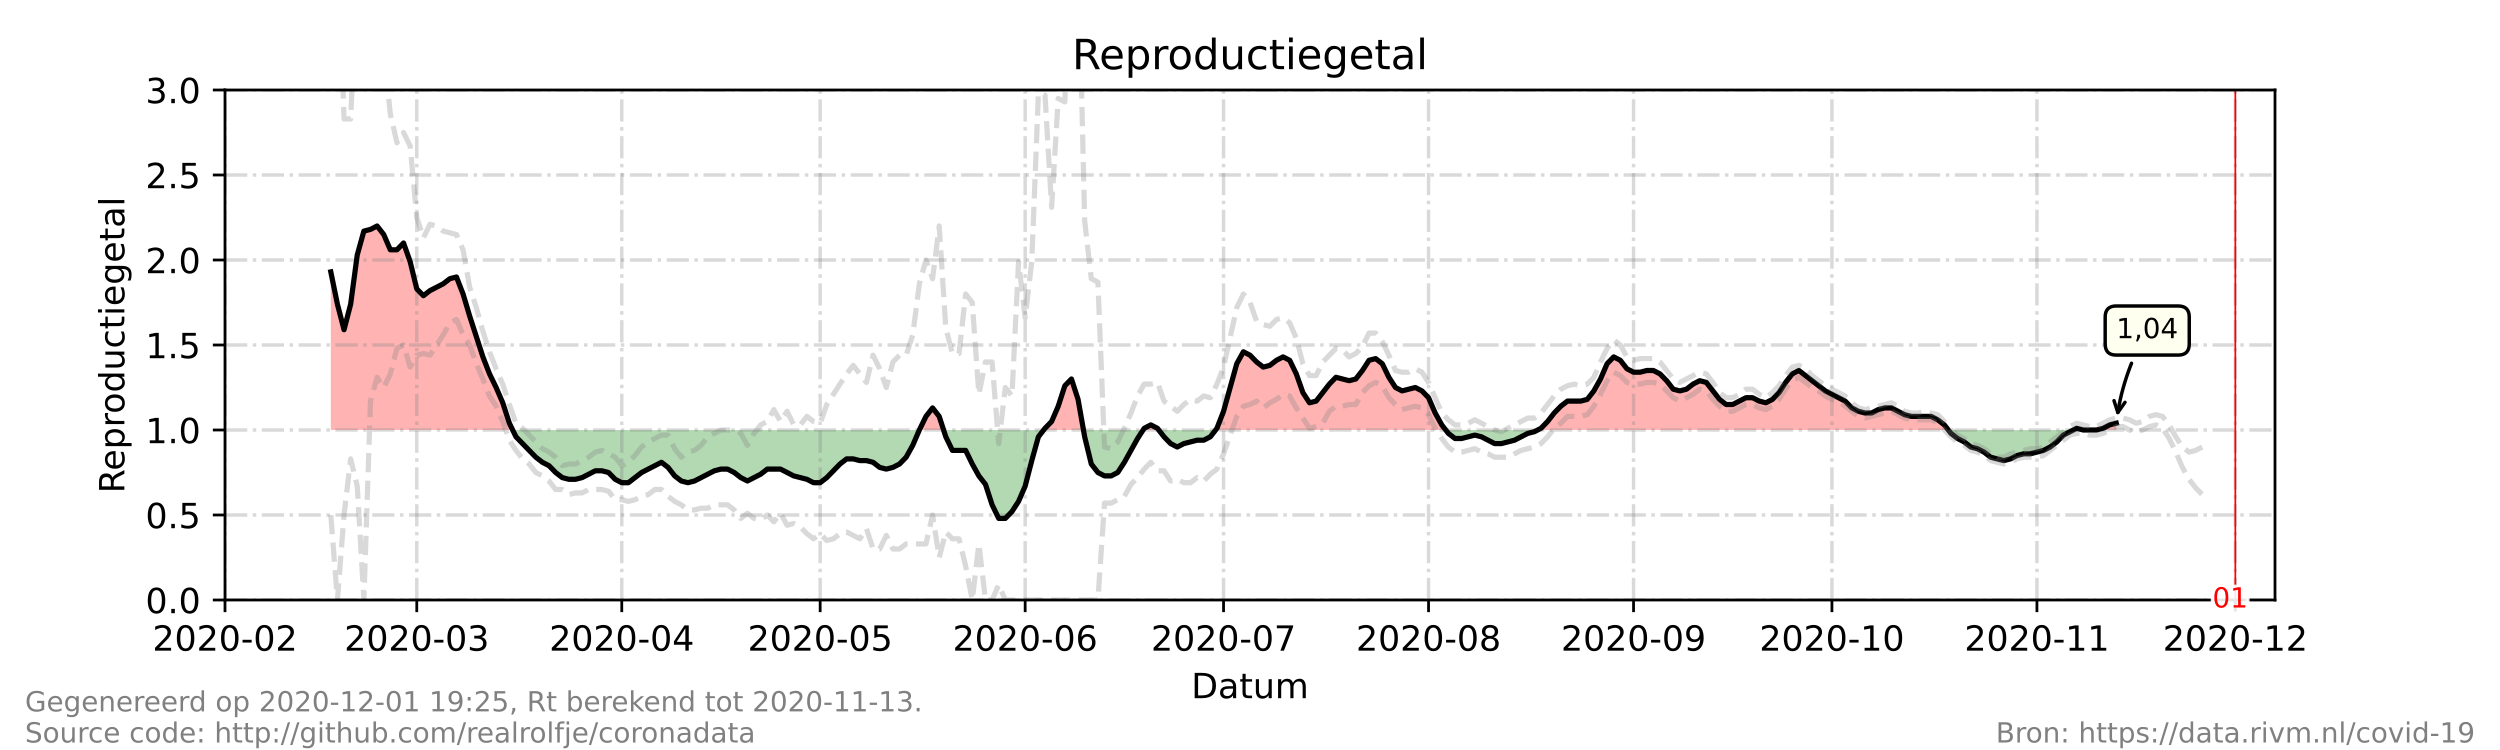 <?xml version="1.0" encoding="utf-8" standalone="no"?>
<!DOCTYPE svg PUBLIC "-//W3C//DTD SVG 1.1//EN"
  "http://www.w3.org/Graphics/SVG/1.1/DTD/svg11.dtd">
<!-- Created with matplotlib (https://matplotlib.org/) -->
<svg height="216pt" version="1.1" viewBox="0 0 720 216" width="720pt" xmlns="http://www.w3.org/2000/svg" xmlns:xlink="http://www.w3.org/1999/xlink">
 <defs>
  <style type="text/css">*{stroke-linecap:butt;stroke-linejoin:round;}</style>
 </defs>
 <g id="figure_1">
  <g id="patch_1">
   <path d="M 0 216 
L 720 216 
L 720 0 
L 0 0 
z
" style="fill:#ffffff;"/>
  </g>
  <g id="axes_1">
   <g id="patch_2">
    <path d="M 64.8 172.8 
L 655.2 172.8 
L 655.2 25.92 
L 64.8 25.92 
z
" style="fill:#ffffff;"/>
   </g>
   <g id="PolyCollection_1">
    <path clip-path="url(#p71d3df303a)" d="M 95.272 123.84 
L 95.272 123.84 
L 97.177 123.84 
L 99.081 123.84 
L 100.986 123.84 
L 102.89 123.84 
L 104.795 123.84 
L 106.699 123.84 
L 108.604 123.84 
L 110.508 123.84 
L 112.413 123.84 
L 114.317 123.84 
L 116.222 123.84 
L 118.126 123.84 
L 120.031 123.84 
L 121.935 123.84 
L 123.84 123.84 
L 125.745 123.84 
L 127.649 123.84 
L 129.554 123.84 
L 131.458 123.84 
L 133.363 123.84 
L 135.267 123.84 
L 137.172 123.84 
L 139.076 123.84 
L 140.981 123.84 
L 142.885 123.84 
L 144.79 123.84 
L 146.694 123.84 
L 147.646 123.84 
L 146.694 121.882 
L 144.79 116.006 
L 142.885 111.6 
L 140.981 107.683 
L 139.076 102.787 
L 137.172 96.912 
L 135.267 91.037 
L 133.363 84.672 
L 131.458 79.776 
L 129.554 80.266 
L 127.649 81.734 
L 125.745 82.714 
L 123.84 83.693 
L 121.935 85.162 
L 120.031 83.203 
L 118.126 75.37 
L 116.222 69.984 
L 114.317 71.942 
L 112.413 71.942 
L 110.508 67.536 
L 108.604 65.088 
L 106.699 66.067 
L 104.795 66.557 
L 102.89 73.411 
L 100.986 87.61 
L 99.081 94.954 
L 97.177 87.61 
L 95.272 78.307 
z
" style="fill:#ff0000;fill-opacity:0.3;"/>
    <path clip-path="url(#p71d3df303a)" d="M 264.774 123.84 
L 266.679 123.84 
L 268.583 123.84 
L 270.488 123.84 
L 271.757 123.84 
L 270.488 119.923 
L 268.583 117.475 
L 266.679 119.923 
z
" style="fill:#ff0000;fill-opacity:0.3;"/>
    <path clip-path="url(#p71d3df303a)" d="M 300.579 123.84 
L 300.96 123.84 
L 302.865 123.84 
L 304.769 123.84 
L 306.674 123.84 
L 308.578 123.84 
L 310.483 123.84 
L 312.041 123.84 
L 310.483 115.027 
L 308.578 109.152 
L 306.674 111.11 
L 304.769 116.986 
L 302.865 121.392 
L 300.96 123.35 
z
" style="fill:#ff0000;fill-opacity:0.3;"/>
    <path clip-path="url(#p71d3df303a)" d="M 329.21 123.84 
L 329.528 123.84 
L 331.432 123.84 
L 333.337 123.84 
L 333.718 123.84 
L 333.337 123.35 
L 331.432 122.371 
L 329.528 123.35 
z
" style="fill:#ff0000;fill-opacity:0.3;"/>
    <path clip-path="url(#p71d3df303a)" d="M 350.097 123.84 
L 350.477 123.84 
L 352.382 123.84 
L 354.286 123.84 
L 356.191 123.84 
L 358.095 123.84 
L 360 123.84 
L 361.905 123.84 
L 363.809 123.84 
L 365.714 123.84 
L 367.618 123.84 
L 369.523 123.84 
L 371.427 123.84 
L 373.332 123.84 
L 375.236 123.84 
L 377.141 123.84 
L 379.045 123.84 
L 380.95 123.84 
L 382.854 123.84 
L 384.759 123.84 
L 386.663 123.84 
L 388.568 123.84 
L 390.472 123.84 
L 392.377 123.84 
L 394.281 123.84 
L 396.186 123.84 
L 398.09 123.84 
L 399.995 123.84 
L 401.899 123.84 
L 403.804 123.84 
L 405.708 123.84 
L 407.613 123.84 
L 409.517 123.84 
L 411.422 123.84 
L 413.326 123.84 
L 415.231 123.84 
L 416.374 123.84 
L 415.231 122.371 
L 413.326 118.944 
L 411.422 114.538 
L 409.517 112.579 
L 407.613 111.6 
L 405.708 112.09 
L 403.804 112.579 
L 401.899 111.6 
L 399.995 108.662 
L 398.09 104.746 
L 396.186 103.277 
L 394.281 103.766 
L 392.377 106.704 
L 390.472 109.152 
L 388.568 109.642 
L 386.663 109.152 
L 384.759 108.662 
L 382.854 110.621 
L 380.95 113.069 
L 379.045 115.517 
L 377.141 116.006 
L 375.236 113.069 
L 373.332 107.683 
L 371.427 103.766 
L 369.523 102.787 
L 367.618 103.766 
L 365.714 105.235 
L 363.809 105.725 
L 361.905 104.256 
L 360 102.298 
L 358.095 101.318 
L 356.191 104.746 
L 354.286 111.6 
L 352.382 118.454 
L 350.477 123.35 
z
" style="fill:#ff0000;fill-opacity:0.3;"/>
    <path clip-path="url(#p71d3df303a)" d="M 442.846 123.84 
L 443.799 123.84 
L 445.703 123.84 
L 447.608 123.84 
L 449.512 123.84 
L 451.417 123.84 
L 453.321 123.84 
L 455.226 123.84 
L 457.13 123.84 
L 459.035 123.84 
L 460.939 123.84 
L 462.844 123.84 
L 464.748 123.84 
L 466.653 123.84 
L 468.557 123.84 
L 470.462 123.84 
L 472.366 123.84 
L 474.271 123.84 
L 476.175 123.84 
L 478.08 123.84 
L 479.985 123.84 
L 481.889 123.84 
L 483.794 123.84 
L 485.698 123.84 
L 487.603 123.84 
L 489.507 123.84 
L 491.412 123.84 
L 493.316 123.84 
L 495.221 123.84 
L 497.125 123.84 
L 499.03 123.84 
L 500.934 123.84 
L 502.839 123.84 
L 504.743 123.84 
L 506.648 123.84 
L 508.552 123.84 
L 510.457 123.84 
L 512.361 123.84 
L 514.266 123.84 
L 516.17 123.84 
L 518.075 123.84 
L 519.979 123.84 
L 521.884 123.84 
L 523.788 123.84 
L 525.693 123.84 
L 527.597 123.84 
L 529.502 123.84 
L 531.406 123.84 
L 533.311 123.84 
L 535.215 123.84 
L 537.12 123.84 
L 539.025 123.84 
L 540.929 123.84 
L 542.834 123.84 
L 544.738 123.84 
L 546.643 123.84 
L 548.547 123.84 
L 550.452 123.84 
L 552.356 123.84 
L 554.261 123.84 
L 556.165 123.84 
L 558.07 123.84 
L 559.974 123.84 
L 561.117 123.84 
L 559.974 122.371 
L 558.07 120.902 
L 556.165 119.923 
L 554.261 119.923 
L 552.356 119.923 
L 550.452 119.923 
L 548.547 119.434 
L 546.643 118.454 
L 544.738 117.475 
L 542.834 117.475 
L 540.929 117.965 
L 539.025 118.944 
L 537.12 118.944 
L 535.215 118.454 
L 533.311 117.475 
L 531.406 115.517 
L 529.502 114.538 
L 527.597 113.558 
L 525.693 112.579 
L 523.788 111.11 
L 521.884 109.642 
L 519.979 108.173 
L 518.075 106.704 
L 516.17 107.683 
L 514.266 110.131 
L 512.361 113.069 
L 510.457 115.027 
L 508.552 116.006 
L 506.648 115.517 
L 504.743 114.538 
L 502.839 114.538 
L 500.934 115.517 
L 499.03 116.496 
L 497.125 116.496 
L 495.221 115.027 
L 493.316 112.579 
L 491.412 110.131 
L 489.507 109.642 
L 487.603 110.621 
L 485.698 112.09 
L 483.794 112.579 
L 481.889 112.09 
L 479.985 109.642 
L 478.08 107.683 
L 476.175 106.704 
L 474.271 106.704 
L 472.366 107.194 
L 470.462 107.194 
L 468.557 106.214 
L 466.653 103.766 
L 464.748 102.787 
L 462.844 104.746 
L 460.939 109.152 
L 459.035 112.579 
L 457.13 115.027 
L 455.226 115.517 
L 453.321 115.517 
L 451.417 115.517 
L 449.512 116.986 
L 447.608 118.944 
L 445.703 121.392 
L 443.799 123.35 
z
" style="fill:#ff0000;fill-opacity:0.3;"/>
    <path clip-path="url(#p71d3df303a)" d="M 597.112 123.84 
L 598.065 123.84 
L 599.969 123.84 
L 598.065 123.35 
z
" style="fill:#ff0000;fill-opacity:0.3;"/>
    <path clip-path="url(#p71d3df303a)" d="M 603.778 123.84 
L 605.683 123.84 
L 607.587 123.84 
L 609.492 123.84 
L 609.492 123.84 
L 609.492 121.882 
L 607.587 122.371 
L 605.683 123.35 
z
" style="fill:#ff0000;fill-opacity:0.3;"/>
   </g>
   <g id="PolyCollection_2">
    <path clip-path="url(#p71d3df303a)" d="M 147.646 123.84 
L 148.599 123.84 
L 150.503 123.84 
L 152.408 123.84 
L 154.312 123.84 
L 156.217 123.84 
L 158.121 123.84 
L 160.026 123.84 
L 161.93 123.84 
L 163.835 123.84 
L 165.739 123.84 
L 167.644 123.84 
L 169.548 123.84 
L 171.453 123.84 
L 173.357 123.84 
L 175.262 123.84 
L 177.166 123.84 
L 179.071 123.84 
L 180.975 123.84 
L 182.88 123.84 
L 184.785 123.84 
L 186.689 123.84 
L 188.594 123.84 
L 190.498 123.84 
L 192.403 123.84 
L 194.307 123.84 
L 196.212 123.84 
L 198.116 123.84 
L 200.021 123.84 
L 201.925 123.84 
L 203.83 123.84 
L 205.734 123.84 
L 207.639 123.84 
L 209.543 123.84 
L 211.448 123.84 
L 213.352 123.84 
L 215.257 123.84 
L 217.161 123.84 
L 219.066 123.84 
L 220.97 123.84 
L 222.875 123.84 
L 224.779 123.84 
L 226.684 123.84 
L 228.588 123.84 
L 230.493 123.84 
L 232.397 123.84 
L 234.302 123.84 
L 236.206 123.84 
L 238.111 123.84 
L 240.015 123.84 
L 241.92 123.84 
L 243.825 123.84 
L 245.729 123.84 
L 247.634 123.84 
L 249.538 123.84 
L 251.443 123.84 
L 253.347 123.84 
L 255.252 123.84 
L 257.156 123.84 
L 259.061 123.84 
L 260.965 123.84 
L 262.87 123.84 
L 264.774 123.84 
L 264.774 123.84 
L 264.774 123.84 
L 262.87 128.246 
L 260.965 131.674 
L 259.061 133.632 
L 257.156 134.611 
L 255.252 135.101 
L 253.347 134.611 
L 251.443 133.142 
L 249.538 132.653 
L 247.634 132.653 
L 245.729 132.163 
L 243.825 132.163 
L 241.92 133.632 
L 240.015 135.59 
L 238.111 137.549 
L 236.206 139.018 
L 234.302 139.018 
L 232.397 138.038 
L 230.493 137.549 
L 228.588 137.059 
L 226.684 136.08 
L 224.779 135.101 
L 222.875 135.101 
L 220.97 135.101 
L 219.066 136.57 
L 217.161 137.549 
L 215.257 138.528 
L 213.352 137.549 
L 211.448 136.08 
L 209.543 135.101 
L 207.639 135.101 
L 205.734 135.59 
L 203.83 136.57 
L 201.925 137.549 
L 200.021 138.528 
L 198.116 139.018 
L 196.212 138.528 
L 194.307 137.059 
L 192.403 134.611 
L 190.498 133.142 
L 188.594 134.122 
L 186.689 135.101 
L 184.785 136.08 
L 182.88 137.549 
L 180.975 139.018 
L 179.071 139.018 
L 177.166 138.038 
L 175.262 136.08 
L 173.357 135.59 
L 171.453 135.59 
L 169.548 136.57 
L 167.644 137.549 
L 165.739 138.038 
L 163.835 138.038 
L 161.93 137.549 
L 160.026 136.08 
L 158.121 134.122 
L 156.217 133.142 
L 154.312 131.674 
L 152.408 129.715 
L 150.503 127.757 
L 148.599 125.798 
z
" style="fill:#008000;fill-opacity:0.3;"/>
    <path clip-path="url(#p71d3df303a)" d="M 271.757 123.84 
L 272.392 123.84 
L 274.297 123.84 
L 276.201 123.84 
L 278.106 123.84 
L 280.01 123.84 
L 281.915 123.84 
L 283.819 123.84 
L 285.724 123.84 
L 287.628 123.84 
L 289.533 123.84 
L 291.437 123.84 
L 293.342 123.84 
L 295.246 123.84 
L 297.151 123.84 
L 299.055 123.84 
L 300.579 123.84 
L 299.055 125.798 
L 297.151 132.653 
L 295.246 139.997 
L 293.342 144.403 
L 291.437 147.341 
L 289.533 149.299 
L 287.628 149.299 
L 285.724 145.382 
L 283.819 139.507 
L 281.915 137.059 
L 280.01 133.632 
L 278.106 129.715 
L 276.201 129.715 
L 274.297 129.715 
L 272.392 125.798 
z
" style="fill:#008000;fill-opacity:0.3;"/>
    <path clip-path="url(#p71d3df303a)" d="M 312.041 123.84 
L 312.387 123.84 
L 314.292 123.84 
L 316.196 123.84 
L 318.101 123.84 
L 320.005 123.84 
L 321.91 123.84 
L 323.814 123.84 
L 325.719 123.84 
L 327.623 123.84 
L 329.21 123.84 
L 327.623 126.288 
L 325.719 129.715 
L 323.814 133.142 
L 321.91 136.08 
L 320.005 137.059 
L 318.101 137.059 
L 316.196 136.08 
L 314.292 133.632 
L 312.387 125.798 
z
" style="fill:#008000;fill-opacity:0.3;"/>
    <path clip-path="url(#p71d3df303a)" d="M 333.718 123.84 
L 335.241 123.84 
L 337.146 123.84 
L 339.05 123.84 
L 340.955 123.84 
L 342.859 123.84 
L 344.764 123.84 
L 346.668 123.84 
L 348.573 123.84 
L 350.097 123.84 
L 348.573 125.798 
L 346.668 126.778 
L 344.764 126.778 
L 342.859 127.267 
L 340.955 127.757 
L 339.05 128.736 
L 337.146 127.757 
L 335.241 125.798 
z
" style="fill:#008000;fill-opacity:0.3;"/>
    <path clip-path="url(#p71d3df303a)" d="M 416.374 123.84 
L 417.135 123.84 
L 419.04 123.84 
L 420.945 123.84 
L 422.849 123.84 
L 424.754 123.84 
L 426.658 123.84 
L 428.563 123.84 
L 430.467 123.84 
L 432.372 123.84 
L 434.276 123.84 
L 436.181 123.84 
L 438.085 123.84 
L 439.99 123.84 
L 441.894 123.84 
L 442.846 123.84 
L 441.894 124.33 
L 439.99 124.819 
L 438.085 125.798 
L 436.181 126.778 
L 434.276 127.267 
L 432.372 127.757 
L 430.467 127.757 
L 428.563 126.778 
L 426.658 125.798 
L 424.754 125.309 
L 422.849 125.798 
L 420.945 126.288 
L 419.04 126.288 
L 417.135 124.819 
z
" style="fill:#008000;fill-opacity:0.3;"/>
    <path clip-path="url(#p71d3df303a)" d="M 561.117 123.84 
L 561.879 123.84 
L 563.783 123.84 
L 565.688 123.84 
L 567.592 123.84 
L 569.497 123.84 
L 571.401 123.84 
L 573.306 123.84 
L 575.21 123.84 
L 577.115 123.84 
L 579.019 123.84 
L 580.924 123.84 
L 582.828 123.84 
L 584.733 123.84 
L 586.637 123.84 
L 588.542 123.84 
L 590.446 123.84 
L 592.351 123.84 
L 594.255 123.84 
L 596.16 123.84 
L 597.112 123.84 
L 596.16 124.33 
L 594.255 125.309 
L 592.351 127.267 
L 590.446 128.736 
L 588.542 129.715 
L 586.637 130.205 
L 584.733 130.694 
L 582.828 130.694 
L 580.924 131.184 
L 579.019 132.163 
L 577.115 132.653 
L 575.21 132.163 
L 573.306 131.674 
L 571.401 130.205 
L 569.497 129.226 
L 567.592 128.736 
L 565.688 127.267 
L 563.783 126.288 
L 561.879 124.819 
z
" style="fill:#008000;fill-opacity:0.3;"/>
    <path clip-path="url(#p71d3df303a)" d="M 599.969 123.84 
L 599.969 123.84 
L 601.874 123.84 
L 603.778 123.84 
L 603.778 123.84 
L 603.778 123.84 
L 601.874 123.84 
L 599.969 123.84 
z
" style="fill:#008000;fill-opacity:0.3;"/>
   </g>
   <g id="matplotlib.axis_1">
    <g id="xtick_1">
     <g id="line2d_1">
      <path clip-path="url(#p71d3df303a)" d="M 64.8 172.8 
L 64.8 25.92 
" style="fill:none;stroke:#808080;stroke-dasharray:6.4,1.6,1,1.6;stroke-dashoffset:0;stroke-opacity:0.3;"/>
     </g>
     <g id="line2d_2">
      <defs>
       <path d="M 0 0 
L 0 3.5 
" id="m5f2673c881" style="stroke:#000000;stroke-width:0.8;"/>
      </defs>
      <g>
       <use style="stroke:#000000;stroke-width:0.8;" x="64.8" xlink:href="#m5f2673c881" y="172.8"/>
      </g>
     </g>
     <g id="text_1">
      <!-- 2020-02 -->
      <g transform="translate(43.909 187.398)scale(0.1 -0.1)">
       <defs>
        <path d="M 19.188 8.297 
L 53.609 8.297 
L 53.609 0 
L 7.328 0 
L 7.328 8.297 
Q 12.938 14.109 22.625 23.891 
Q 32.328 33.688 34.812 36.531 
Q 39.547 41.844 41.422 45.531 
Q 43.312 49.219 43.312 52.781 
Q 43.312 58.594 39.234 62.25 
Q 35.156 65.922 28.609 65.922 
Q 23.969 65.922 18.812 64.312 
Q 13.672 62.703 7.812 59.422 
L 7.812 69.391 
Q 13.766 71.781 18.938 73 
Q 24.125 74.219 28.422 74.219 
Q 39.75 74.219 46.484 68.547 
Q 53.219 62.891 53.219 53.422 
Q 53.219 48.922 51.531 44.891 
Q 49.859 40.875 45.406 35.406 
Q 44.188 33.984 37.641 27.219 
Q 31.109 20.453 19.188 8.297 
z
" id="DejaVuSans-50"/>
        <path d="M 31.781 66.406 
Q 24.172 66.406 20.328 58.906 
Q 16.5 51.422 16.5 36.375 
Q 16.5 21.391 20.328 13.891 
Q 24.172 6.391 31.781 6.391 
Q 39.453 6.391 43.281 13.891 
Q 47.125 21.391 47.125 36.375 
Q 47.125 51.422 43.281 58.906 
Q 39.453 66.406 31.781 66.406 
z
M 31.781 74.219 
Q 44.047 74.219 50.516 64.516 
Q 56.984 54.828 56.984 36.375 
Q 56.984 17.969 50.516 8.266 
Q 44.047 -1.422 31.781 -1.422 
Q 19.531 -1.422 13.062 8.266 
Q 6.594 17.969 6.594 36.375 
Q 6.594 54.828 13.062 64.516 
Q 19.531 74.219 31.781 74.219 
z
" id="DejaVuSans-48"/>
        <path d="M 4.891 31.391 
L 31.203 31.391 
L 31.203 23.391 
L 4.891 23.391 
z
" id="DejaVuSans-45"/>
       </defs>
       <use xlink:href="#DejaVuSans-50"/>
       <use x="63.623" xlink:href="#DejaVuSans-48"/>
       <use x="127.246" xlink:href="#DejaVuSans-50"/>
       <use x="190.869" xlink:href="#DejaVuSans-48"/>
       <use x="254.492" xlink:href="#DejaVuSans-45"/>
       <use x="290.576" xlink:href="#DejaVuSans-48"/>
       <use x="354.199" xlink:href="#DejaVuSans-50"/>
      </g>
     </g>
    </g>
    <g id="xtick_2">
     <g id="line2d_3">
      <path clip-path="url(#p71d3df303a)" d="M 120.031 172.8 
L 120.031 25.92 
" style="fill:none;stroke:#808080;stroke-dasharray:6.4,1.6,1,1.6;stroke-dashoffset:0;stroke-opacity:0.3;"/>
     </g>
     <g id="line2d_4">
      <g>
       <use style="stroke:#000000;stroke-width:0.8;" x="120.031" xlink:href="#m5f2673c881" y="172.8"/>
      </g>
     </g>
     <g id="text_2">
      <!-- 2020-03 -->
      <g transform="translate(99.14 187.398)scale(0.1 -0.1)">
       <defs>
        <path d="M 40.578 39.312 
Q 47.656 37.797 51.625 33 
Q 55.609 28.219 55.609 21.188 
Q 55.609 10.406 48.188 4.484 
Q 40.766 -1.422 27.094 -1.422 
Q 22.516 -1.422 17.656 -0.516 
Q 12.797 0.391 7.625 2.203 
L 7.625 11.719 
Q 11.719 9.328 16.594 8.109 
Q 21.484 6.891 26.812 6.891 
Q 36.078 6.891 40.938 10.547 
Q 45.797 14.203 45.797 21.188 
Q 45.797 27.641 41.281 31.266 
Q 36.766 34.906 28.719 34.906 
L 20.219 34.906 
L 20.219 43.016 
L 29.109 43.016 
Q 36.375 43.016 40.234 45.922 
Q 44.094 48.828 44.094 54.297 
Q 44.094 59.906 40.109 62.906 
Q 36.141 65.922 28.719 65.922 
Q 24.656 65.922 20.016 65.031 
Q 15.375 64.156 9.812 62.312 
L 9.812 71.094 
Q 15.438 72.656 20.344 73.438 
Q 25.25 74.219 29.594 74.219 
Q 40.828 74.219 47.359 69.109 
Q 53.906 64.016 53.906 55.328 
Q 53.906 49.266 50.438 45.094 
Q 46.969 40.922 40.578 39.312 
z
" id="DejaVuSans-51"/>
       </defs>
       <use xlink:href="#DejaVuSans-50"/>
       <use x="63.623" xlink:href="#DejaVuSans-48"/>
       <use x="127.246" xlink:href="#DejaVuSans-50"/>
       <use x="190.869" xlink:href="#DejaVuSans-48"/>
       <use x="254.492" xlink:href="#DejaVuSans-45"/>
       <use x="290.576" xlink:href="#DejaVuSans-48"/>
       <use x="354.199" xlink:href="#DejaVuSans-51"/>
      </g>
     </g>
    </g>
    <g id="xtick_3">
     <g id="line2d_5">
      <path clip-path="url(#p71d3df303a)" d="M 179.071 172.8 
L 179.071 25.92 
" style="fill:none;stroke:#808080;stroke-dasharray:6.4,1.6,1,1.6;stroke-dashoffset:0;stroke-opacity:0.3;"/>
     </g>
     <g id="line2d_6">
      <g>
       <use style="stroke:#000000;stroke-width:0.8;" x="179.071" xlink:href="#m5f2673c881" y="172.8"/>
      </g>
     </g>
     <g id="text_3">
      <!-- 2020-04 -->
      <g transform="translate(158.18 187.398)scale(0.1 -0.1)">
       <defs>
        <path d="M 37.797 64.312 
L 12.891 25.391 
L 37.797 25.391 
z
M 35.203 72.906 
L 47.609 72.906 
L 47.609 25.391 
L 58.016 25.391 
L 58.016 17.188 
L 47.609 17.188 
L 47.609 0 
L 37.797 0 
L 37.797 17.188 
L 4.891 17.188 
L 4.891 26.703 
z
" id="DejaVuSans-52"/>
       </defs>
       <use xlink:href="#DejaVuSans-50"/>
       <use x="63.623" xlink:href="#DejaVuSans-48"/>
       <use x="127.246" xlink:href="#DejaVuSans-50"/>
       <use x="190.869" xlink:href="#DejaVuSans-48"/>
       <use x="254.492" xlink:href="#DejaVuSans-45"/>
       <use x="290.576" xlink:href="#DejaVuSans-48"/>
       <use x="354.199" xlink:href="#DejaVuSans-52"/>
      </g>
     </g>
    </g>
    <g id="xtick_4">
     <g id="line2d_7">
      <path clip-path="url(#p71d3df303a)" d="M 236.206 172.8 
L 236.206 25.92 
" style="fill:none;stroke:#808080;stroke-dasharray:6.4,1.6,1,1.6;stroke-dashoffset:0;stroke-opacity:0.3;"/>
     </g>
     <g id="line2d_8">
      <g>
       <use style="stroke:#000000;stroke-width:0.8;" x="236.206" xlink:href="#m5f2673c881" y="172.8"/>
      </g>
     </g>
     <g id="text_4">
      <!-- 2020-05 -->
      <g transform="translate(215.315 187.398)scale(0.1 -0.1)">
       <defs>
        <path d="M 10.797 72.906 
L 49.516 72.906 
L 49.516 64.594 
L 19.828 64.594 
L 19.828 46.734 
Q 21.969 47.469 24.109 47.828 
Q 26.266 48.188 28.422 48.188 
Q 40.625 48.188 47.75 41.5 
Q 54.891 34.812 54.891 23.391 
Q 54.891 11.625 47.562 5.094 
Q 40.234 -1.422 26.906 -1.422 
Q 22.312 -1.422 17.547 -0.641 
Q 12.797 0.141 7.719 1.703 
L 7.719 11.625 
Q 12.109 9.234 16.797 8.062 
Q 21.484 6.891 26.703 6.891 
Q 35.156 6.891 40.078 11.328 
Q 45.016 15.766 45.016 23.391 
Q 45.016 31 40.078 35.438 
Q 35.156 39.891 26.703 39.891 
Q 22.75 39.891 18.812 39.016 
Q 14.891 38.141 10.797 36.281 
z
" id="DejaVuSans-53"/>
       </defs>
       <use xlink:href="#DejaVuSans-50"/>
       <use x="63.623" xlink:href="#DejaVuSans-48"/>
       <use x="127.246" xlink:href="#DejaVuSans-50"/>
       <use x="190.869" xlink:href="#DejaVuSans-48"/>
       <use x="254.492" xlink:href="#DejaVuSans-45"/>
       <use x="290.576" xlink:href="#DejaVuSans-48"/>
       <use x="354.199" xlink:href="#DejaVuSans-53"/>
      </g>
     </g>
    </g>
    <g id="xtick_5">
     <g id="line2d_9">
      <path clip-path="url(#p71d3df303a)" d="M 295.246 172.8 
L 295.246 25.92 
" style="fill:none;stroke:#808080;stroke-dasharray:6.4,1.6,1,1.6;stroke-dashoffset:0;stroke-opacity:0.3;"/>
     </g>
     <g id="line2d_10">
      <g>
       <use style="stroke:#000000;stroke-width:0.8;" x="295.246" xlink:href="#m5f2673c881" y="172.8"/>
      </g>
     </g>
     <g id="text_5">
      <!-- 2020-06 -->
      <g transform="translate(274.355 187.398)scale(0.1 -0.1)">
       <defs>
        <path d="M 33.016 40.375 
Q 26.375 40.375 22.484 35.828 
Q 18.609 31.297 18.609 23.391 
Q 18.609 15.531 22.484 10.953 
Q 26.375 6.391 33.016 6.391 
Q 39.656 6.391 43.531 10.953 
Q 47.406 15.531 47.406 23.391 
Q 47.406 31.297 43.531 35.828 
Q 39.656 40.375 33.016 40.375 
z
M 52.594 71.297 
L 52.594 62.312 
Q 48.875 64.062 45.094 64.984 
Q 41.312 65.922 37.594 65.922 
Q 27.828 65.922 22.672 59.328 
Q 17.531 52.734 16.797 39.406 
Q 19.672 43.656 24.016 45.922 
Q 28.375 48.188 33.594 48.188 
Q 44.578 48.188 50.953 41.516 
Q 57.328 34.859 57.328 23.391 
Q 57.328 12.156 50.688 5.359 
Q 44.047 -1.422 33.016 -1.422 
Q 20.359 -1.422 13.672 8.266 
Q 6.984 17.969 6.984 36.375 
Q 6.984 53.656 15.188 63.938 
Q 23.391 74.219 37.203 74.219 
Q 40.922 74.219 44.703 73.484 
Q 48.484 72.75 52.594 71.297 
z
" id="DejaVuSans-54"/>
       </defs>
       <use xlink:href="#DejaVuSans-50"/>
       <use x="63.623" xlink:href="#DejaVuSans-48"/>
       <use x="127.246" xlink:href="#DejaVuSans-50"/>
       <use x="190.869" xlink:href="#DejaVuSans-48"/>
       <use x="254.492" xlink:href="#DejaVuSans-45"/>
       <use x="290.576" xlink:href="#DejaVuSans-48"/>
       <use x="354.199" xlink:href="#DejaVuSans-54"/>
      </g>
     </g>
    </g>
    <g id="xtick_6">
     <g id="line2d_11">
      <path clip-path="url(#p71d3df303a)" d="M 352.382 172.8 
L 352.382 25.92 
" style="fill:none;stroke:#808080;stroke-dasharray:6.4,1.6,1,1.6;stroke-dashoffset:0;stroke-opacity:0.3;"/>
     </g>
     <g id="line2d_12">
      <g>
       <use style="stroke:#000000;stroke-width:0.8;" x="352.382" xlink:href="#m5f2673c881" y="172.8"/>
      </g>
     </g>
     <g id="text_6">
      <!-- 2020-07 -->
      <g transform="translate(331.491 187.398)scale(0.1 -0.1)">
       <defs>
        <path d="M 8.203 72.906 
L 55.078 72.906 
L 55.078 68.703 
L 28.609 0 
L 18.312 0 
L 43.219 64.594 
L 8.203 64.594 
z
" id="DejaVuSans-55"/>
       </defs>
       <use xlink:href="#DejaVuSans-50"/>
       <use x="63.623" xlink:href="#DejaVuSans-48"/>
       <use x="127.246" xlink:href="#DejaVuSans-50"/>
       <use x="190.869" xlink:href="#DejaVuSans-48"/>
       <use x="254.492" xlink:href="#DejaVuSans-45"/>
       <use x="290.576" xlink:href="#DejaVuSans-48"/>
       <use x="354.199" xlink:href="#DejaVuSans-55"/>
      </g>
     </g>
    </g>
    <g id="xtick_7">
     <g id="line2d_13">
      <path clip-path="url(#p71d3df303a)" d="M 411.422 172.8 
L 411.422 25.92 
" style="fill:none;stroke:#808080;stroke-dasharray:6.4,1.6,1,1.6;stroke-dashoffset:0;stroke-opacity:0.3;"/>
     </g>
     <g id="line2d_14">
      <g>
       <use style="stroke:#000000;stroke-width:0.8;" x="411.422" xlink:href="#m5f2673c881" y="172.8"/>
      </g>
     </g>
     <g id="text_7">
      <!-- 2020-08 -->
      <g transform="translate(390.531 187.398)scale(0.1 -0.1)">
       <defs>
        <path d="M 31.781 34.625 
Q 24.75 34.625 20.719 30.859 
Q 16.703 27.094 16.703 20.516 
Q 16.703 13.922 20.719 10.156 
Q 24.75 6.391 31.781 6.391 
Q 38.812 6.391 42.859 10.172 
Q 46.922 13.969 46.922 20.516 
Q 46.922 27.094 42.891 30.859 
Q 38.875 34.625 31.781 34.625 
z
M 21.922 38.812 
Q 15.578 40.375 12.031 44.719 
Q 8.5 49.078 8.5 55.328 
Q 8.5 64.062 14.719 69.141 
Q 20.953 74.219 31.781 74.219 
Q 42.672 74.219 48.875 69.141 
Q 55.078 64.062 55.078 55.328 
Q 55.078 49.078 51.531 44.719 
Q 48 40.375 41.703 38.812 
Q 48.828 37.156 52.797 32.312 
Q 56.781 27.484 56.781 20.516 
Q 56.781 9.906 50.312 4.234 
Q 43.844 -1.422 31.781 -1.422 
Q 19.734 -1.422 13.25 4.234 
Q 6.781 9.906 6.781 20.516 
Q 6.781 27.484 10.781 32.312 
Q 14.797 37.156 21.922 38.812 
z
M 18.312 54.391 
Q 18.312 48.734 21.844 45.562 
Q 25.391 42.391 31.781 42.391 
Q 38.141 42.391 41.719 45.562 
Q 45.312 48.734 45.312 54.391 
Q 45.312 60.062 41.719 63.234 
Q 38.141 66.406 31.781 66.406 
Q 25.391 66.406 21.844 63.234 
Q 18.312 60.062 18.312 54.391 
z
" id="DejaVuSans-56"/>
       </defs>
       <use xlink:href="#DejaVuSans-50"/>
       <use x="63.623" xlink:href="#DejaVuSans-48"/>
       <use x="127.246" xlink:href="#DejaVuSans-50"/>
       <use x="190.869" xlink:href="#DejaVuSans-48"/>
       <use x="254.492" xlink:href="#DejaVuSans-45"/>
       <use x="290.576" xlink:href="#DejaVuSans-48"/>
       <use x="354.199" xlink:href="#DejaVuSans-56"/>
      </g>
     </g>
    </g>
    <g id="xtick_8">
     <g id="line2d_15">
      <path clip-path="url(#p71d3df303a)" d="M 470.462 172.8 
L 470.462 25.92 
" style="fill:none;stroke:#808080;stroke-dasharray:6.4,1.6,1,1.6;stroke-dashoffset:0;stroke-opacity:0.3;"/>
     </g>
     <g id="line2d_16">
      <g>
       <use style="stroke:#000000;stroke-width:0.8;" x="470.462" xlink:href="#m5f2673c881" y="172.8"/>
      </g>
     </g>
     <g id="text_8">
      <!-- 2020-09 -->
      <g transform="translate(449.571 187.398)scale(0.1 -0.1)">
       <defs>
        <path d="M 10.984 1.516 
L 10.984 10.5 
Q 14.703 8.734 18.5 7.812 
Q 22.312 6.891 25.984 6.891 
Q 35.75 6.891 40.891 13.453 
Q 46.047 20.016 46.781 33.406 
Q 43.953 29.203 39.594 26.953 
Q 35.25 24.703 29.984 24.703 
Q 19.047 24.703 12.672 31.312 
Q 6.297 37.938 6.297 49.422 
Q 6.297 60.641 12.938 67.422 
Q 19.578 74.219 30.609 74.219 
Q 43.266 74.219 49.922 64.516 
Q 56.594 54.828 56.594 36.375 
Q 56.594 19.141 48.406 8.859 
Q 40.234 -1.422 26.422 -1.422 
Q 22.703 -1.422 18.891 -0.688 
Q 15.094 0.047 10.984 1.516 
z
M 30.609 32.422 
Q 37.25 32.422 41.125 36.953 
Q 45.016 41.5 45.016 49.422 
Q 45.016 57.281 41.125 61.844 
Q 37.25 66.406 30.609 66.406 
Q 23.969 66.406 20.094 61.844 
Q 16.219 57.281 16.219 49.422 
Q 16.219 41.5 20.094 36.953 
Q 23.969 32.422 30.609 32.422 
z
" id="DejaVuSans-57"/>
       </defs>
       <use xlink:href="#DejaVuSans-50"/>
       <use x="63.623" xlink:href="#DejaVuSans-48"/>
       <use x="127.246" xlink:href="#DejaVuSans-50"/>
       <use x="190.869" xlink:href="#DejaVuSans-48"/>
       <use x="254.492" xlink:href="#DejaVuSans-45"/>
       <use x="290.576" xlink:href="#DejaVuSans-48"/>
       <use x="354.199" xlink:href="#DejaVuSans-57"/>
      </g>
     </g>
    </g>
    <g id="xtick_9">
     <g id="line2d_17">
      <path clip-path="url(#p71d3df303a)" d="M 527.597 172.8 
L 527.597 25.92 
" style="fill:none;stroke:#808080;stroke-dasharray:6.4,1.6,1,1.6;stroke-dashoffset:0;stroke-opacity:0.3;"/>
     </g>
     <g id="line2d_18">
      <g>
       <use style="stroke:#000000;stroke-width:0.8;" x="527.597" xlink:href="#m5f2673c881" y="172.8"/>
      </g>
     </g>
     <g id="text_9">
      <!-- 2020-10 -->
      <g transform="translate(506.706 187.398)scale(0.1 -0.1)">
       <defs>
        <path d="M 12.406 8.297 
L 28.516 8.297 
L 28.516 63.922 
L 10.984 60.406 
L 10.984 69.391 
L 28.422 72.906 
L 38.281 72.906 
L 38.281 8.297 
L 54.391 8.297 
L 54.391 0 
L 12.406 0 
z
" id="DejaVuSans-49"/>
       </defs>
       <use xlink:href="#DejaVuSans-50"/>
       <use x="63.623" xlink:href="#DejaVuSans-48"/>
       <use x="127.246" xlink:href="#DejaVuSans-50"/>
       <use x="190.869" xlink:href="#DejaVuSans-48"/>
       <use x="254.492" xlink:href="#DejaVuSans-45"/>
       <use x="290.576" xlink:href="#DejaVuSans-49"/>
       <use x="354.199" xlink:href="#DejaVuSans-48"/>
      </g>
     </g>
    </g>
    <g id="xtick_10">
     <g id="line2d_19">
      <path clip-path="url(#p71d3df303a)" d="M 586.637 172.8 
L 586.637 25.92 
" style="fill:none;stroke:#808080;stroke-dasharray:6.4,1.6,1,1.6;stroke-dashoffset:0;stroke-opacity:0.3;"/>
     </g>
     <g id="line2d_20">
      <g>
       <use style="stroke:#000000;stroke-width:0.8;" x="586.637" xlink:href="#m5f2673c881" y="172.8"/>
      </g>
     </g>
     <g id="text_10">
      <!-- 2020-11 -->
      <g transform="translate(565.746 187.398)scale(0.1 -0.1)">
       <use xlink:href="#DejaVuSans-50"/>
       <use x="63.623" xlink:href="#DejaVuSans-48"/>
       <use x="127.246" xlink:href="#DejaVuSans-50"/>
       <use x="190.869" xlink:href="#DejaVuSans-48"/>
       <use x="254.492" xlink:href="#DejaVuSans-45"/>
       <use x="290.576" xlink:href="#DejaVuSans-49"/>
       <use x="354.199" xlink:href="#DejaVuSans-49"/>
      </g>
     </g>
    </g>
    <g id="xtick_11">
     <g id="line2d_21">
      <path clip-path="url(#p71d3df303a)" d="M 643.773 172.8 
L 643.773 25.92 
" style="fill:none;stroke:#808080;stroke-dasharray:6.4,1.6,1,1.6;stroke-dashoffset:0;stroke-opacity:0.3;"/>
     </g>
     <g id="line2d_22">
      <g>
       <use style="stroke:#000000;stroke-width:0.8;" x="643.773" xlink:href="#m5f2673c881" y="172.8"/>
      </g>
     </g>
     <g id="text_11">
      <!-- 2020-12 -->
      <g transform="translate(622.881 187.398)scale(0.1 -0.1)">
       <use xlink:href="#DejaVuSans-50"/>
       <use x="63.623" xlink:href="#DejaVuSans-48"/>
       <use x="127.246" xlink:href="#DejaVuSans-50"/>
       <use x="190.869" xlink:href="#DejaVuSans-48"/>
       <use x="254.492" xlink:href="#DejaVuSans-45"/>
       <use x="290.576" xlink:href="#DejaVuSans-49"/>
       <use x="354.199" xlink:href="#DejaVuSans-50"/>
      </g>
     </g>
    </g>
    <g id="text_12">
     <!-- Datum -->
     <g transform="translate(343.087 201.077)scale(0.1 -0.1)">
      <defs>
       <path d="M 19.672 64.797 
L 19.672 8.109 
L 31.594 8.109 
Q 46.688 8.109 53.688 14.938 
Q 60.688 21.781 60.688 36.531 
Q 60.688 51.172 53.688 57.984 
Q 46.688 64.797 31.594 64.797 
z
M 9.812 72.906 
L 30.078 72.906 
Q 51.266 72.906 61.172 64.094 
Q 71.094 55.281 71.094 36.531 
Q 71.094 17.672 61.125 8.828 
Q 51.172 0 30.078 0 
L 9.812 0 
z
" id="DejaVuSans-68"/>
       <path d="M 34.281 27.484 
Q 23.391 27.484 19.188 25 
Q 14.984 22.516 14.984 16.5 
Q 14.984 11.719 18.141 8.906 
Q 21.297 6.109 26.703 6.109 
Q 34.188 6.109 38.703 11.406 
Q 43.219 16.703 43.219 25.484 
L 43.219 27.484 
z
M 52.203 31.203 
L 52.203 0 
L 43.219 0 
L 43.219 8.297 
Q 40.141 3.328 35.547 0.953 
Q 30.953 -1.422 24.312 -1.422 
Q 15.922 -1.422 10.953 3.297 
Q 6 8.016 6 15.922 
Q 6 25.141 12.172 29.828 
Q 18.359 34.516 30.609 34.516 
L 43.219 34.516 
L 43.219 35.406 
Q 43.219 41.609 39.141 45 
Q 35.062 48.391 27.688 48.391 
Q 23 48.391 18.547 47.266 
Q 14.109 46.141 10.016 43.891 
L 10.016 52.203 
Q 14.938 54.109 19.578 55.047 
Q 24.219 56 28.609 56 
Q 40.484 56 46.344 49.844 
Q 52.203 43.703 52.203 31.203 
z
" id="DejaVuSans-97"/>
       <path d="M 18.312 70.219 
L 18.312 54.688 
L 36.812 54.688 
L 36.812 47.703 
L 18.312 47.703 
L 18.312 18.016 
Q 18.312 11.328 20.141 9.422 
Q 21.969 7.516 27.594 7.516 
L 36.812 7.516 
L 36.812 0 
L 27.594 0 
Q 17.188 0 13.234 3.875 
Q 9.281 7.766 9.281 18.016 
L 9.281 47.703 
L 2.688 47.703 
L 2.688 54.688 
L 9.281 54.688 
L 9.281 70.219 
z
" id="DejaVuSans-116"/>
       <path d="M 8.5 21.578 
L 8.5 54.688 
L 17.484 54.688 
L 17.484 21.922 
Q 17.484 14.156 20.5 10.266 
Q 23.531 6.391 29.594 6.391 
Q 36.859 6.391 41.078 11.031 
Q 45.312 15.672 45.312 23.688 
L 45.312 54.688 
L 54.297 54.688 
L 54.297 0 
L 45.312 0 
L 45.312 8.406 
Q 42.047 3.422 37.719 1 
Q 33.406 -1.422 27.688 -1.422 
Q 18.266 -1.422 13.375 4.438 
Q 8.5 10.297 8.5 21.578 
z
M 31.109 56 
z
" id="DejaVuSans-117"/>
       <path d="M 52 44.188 
Q 55.375 50.25 60.062 53.125 
Q 64.75 56 71.094 56 
Q 79.641 56 84.281 50.016 
Q 88.922 44.047 88.922 33.016 
L 88.922 0 
L 79.891 0 
L 79.891 32.719 
Q 79.891 40.578 77.094 44.375 
Q 74.312 48.188 68.609 48.188 
Q 61.625 48.188 57.562 43.547 
Q 53.516 38.922 53.516 30.906 
L 53.516 0 
L 44.484 0 
L 44.484 32.719 
Q 44.484 40.625 41.703 44.406 
Q 38.922 48.188 33.109 48.188 
Q 26.219 48.188 22.156 43.531 
Q 18.109 38.875 18.109 30.906 
L 18.109 0 
L 9.078 0 
L 9.078 54.688 
L 18.109 54.688 
L 18.109 46.188 
Q 21.188 51.219 25.484 53.609 
Q 29.781 56 35.688 56 
Q 41.656 56 45.828 52.969 
Q 50 49.953 52 44.188 
z
" id="DejaVuSans-109"/>
      </defs>
      <use xlink:href="#DejaVuSans-68"/>
      <use x="77.002" xlink:href="#DejaVuSans-97"/>
      <use x="138.281" xlink:href="#DejaVuSans-116"/>
      <use x="177.49" xlink:href="#DejaVuSans-117"/>
      <use x="240.869" xlink:href="#DejaVuSans-109"/>
     </g>
    </g>
   </g>
   <g id="matplotlib.axis_2">
    <g id="ytick_1">
     <g id="line2d_23">
      <path clip-path="url(#p71d3df303a)" d="M 64.8 172.8 
L 655.2 172.8 
" style="fill:none;stroke:#808080;stroke-dasharray:6.4,1.6,1,1.6;stroke-dashoffset:0;stroke-opacity:0.3;"/>
     </g>
     <g id="line2d_24">
      <defs>
       <path d="M 0 0 
L -3.5 0 
" id="mf03fca06cf" style="stroke:#000000;stroke-width:0.8;"/>
      </defs>
      <g>
       <use style="stroke:#000000;stroke-width:0.8;" x="64.8" xlink:href="#mf03fca06cf" y="172.8"/>
      </g>
     </g>
     <g id="text_13">
      <!-- 0.0 -->
      <g transform="translate(41.897 176.599)scale(0.1 -0.1)">
       <defs>
        <path d="M 10.688 12.406 
L 21 12.406 
L 21 0 
L 10.688 0 
z
" id="DejaVuSans-46"/>
       </defs>
       <use xlink:href="#DejaVuSans-48"/>
       <use x="63.623" xlink:href="#DejaVuSans-46"/>
       <use x="95.41" xlink:href="#DejaVuSans-48"/>
      </g>
     </g>
    </g>
    <g id="ytick_2">
     <g id="line2d_25">
      <path clip-path="url(#p71d3df303a)" d="M 64.8 148.32 
L 655.2 148.32 
" style="fill:none;stroke:#808080;stroke-dasharray:6.4,1.6,1,1.6;stroke-dashoffset:0;stroke-opacity:0.3;"/>
     </g>
     <g id="line2d_26">
      <g>
       <use style="stroke:#000000;stroke-width:0.8;" x="64.8" xlink:href="#mf03fca06cf" y="148.32"/>
      </g>
     </g>
     <g id="text_14">
      <!-- 0.5 -->
      <g transform="translate(41.897 152.119)scale(0.1 -0.1)">
       <use xlink:href="#DejaVuSans-48"/>
       <use x="63.623" xlink:href="#DejaVuSans-46"/>
       <use x="95.41" xlink:href="#DejaVuSans-53"/>
      </g>
     </g>
    </g>
    <g id="ytick_3">
     <g id="line2d_27">
      <path clip-path="url(#p71d3df303a)" d="M 64.8 123.84 
L 655.2 123.84 
" style="fill:none;stroke:#808080;stroke-dasharray:6.4,1.6,1,1.6;stroke-dashoffset:0;stroke-opacity:0.3;"/>
     </g>
     <g id="line2d_28">
      <g>
       <use style="stroke:#000000;stroke-width:0.8;" x="64.8" xlink:href="#mf03fca06cf" y="123.84"/>
      </g>
     </g>
     <g id="text_15">
      <!-- 1.0 -->
      <g transform="translate(41.897 127.639)scale(0.1 -0.1)">
       <use xlink:href="#DejaVuSans-49"/>
       <use x="63.623" xlink:href="#DejaVuSans-46"/>
       <use x="95.41" xlink:href="#DejaVuSans-48"/>
      </g>
     </g>
    </g>
    <g id="ytick_4">
     <g id="line2d_29">
      <path clip-path="url(#p71d3df303a)" d="M 64.8 99.36 
L 655.2 99.36 
" style="fill:none;stroke:#808080;stroke-dasharray:6.4,1.6,1,1.6;stroke-dashoffset:0;stroke-opacity:0.3;"/>
     </g>
     <g id="line2d_30">
      <g>
       <use style="stroke:#000000;stroke-width:0.8;" x="64.8" xlink:href="#mf03fca06cf" y="99.36"/>
      </g>
     </g>
     <g id="text_16">
      <!-- 1.5 -->
      <g transform="translate(41.897 103.159)scale(0.1 -0.1)">
       <use xlink:href="#DejaVuSans-49"/>
       <use x="63.623" xlink:href="#DejaVuSans-46"/>
       <use x="95.41" xlink:href="#DejaVuSans-53"/>
      </g>
     </g>
    </g>
    <g id="ytick_5">
     <g id="line2d_31">
      <path clip-path="url(#p71d3df303a)" d="M 64.8 74.88 
L 655.2 74.88 
" style="fill:none;stroke:#808080;stroke-dasharray:6.4,1.6,1,1.6;stroke-dashoffset:0;stroke-opacity:0.3;"/>
     </g>
     <g id="line2d_32">
      <g>
       <use style="stroke:#000000;stroke-width:0.8;" x="64.8" xlink:href="#mf03fca06cf" y="74.88"/>
      </g>
     </g>
     <g id="text_17">
      <!-- 2.0 -->
      <g transform="translate(41.897 78.679)scale(0.1 -0.1)">
       <use xlink:href="#DejaVuSans-50"/>
       <use x="63.623" xlink:href="#DejaVuSans-46"/>
       <use x="95.41" xlink:href="#DejaVuSans-48"/>
      </g>
     </g>
    </g>
    <g id="ytick_6">
     <g id="line2d_33">
      <path clip-path="url(#p71d3df303a)" d="M 64.8 50.4 
L 655.2 50.4 
" style="fill:none;stroke:#808080;stroke-dasharray:6.4,1.6,1,1.6;stroke-dashoffset:0;stroke-opacity:0.3;"/>
     </g>
     <g id="line2d_34">
      <g>
       <use style="stroke:#000000;stroke-width:0.8;" x="64.8" xlink:href="#mf03fca06cf" y="50.4"/>
      </g>
     </g>
     <g id="text_18">
      <!-- 2.5 -->
      <g transform="translate(41.897 54.199)scale(0.1 -0.1)">
       <use xlink:href="#DejaVuSans-50"/>
       <use x="63.623" xlink:href="#DejaVuSans-46"/>
       <use x="95.41" xlink:href="#DejaVuSans-53"/>
      </g>
     </g>
    </g>
    <g id="ytick_7">
     <g id="line2d_35">
      <path clip-path="url(#p71d3df303a)" d="M 64.8 25.92 
L 655.2 25.92 
" style="fill:none;stroke:#808080;stroke-dasharray:6.4,1.6,1,1.6;stroke-dashoffset:0;stroke-opacity:0.3;"/>
     </g>
     <g id="line2d_36">
      <g>
       <use style="stroke:#000000;stroke-width:0.8;" x="64.8" xlink:href="#mf03fca06cf" y="25.92"/>
      </g>
     </g>
     <g id="text_19">
      <!-- 3.0 -->
      <g transform="translate(41.897 29.719)scale(0.1 -0.1)">
       <use xlink:href="#DejaVuSans-51"/>
       <use x="63.623" xlink:href="#DejaVuSans-46"/>
       <use x="95.41" xlink:href="#DejaVuSans-48"/>
      </g>
     </g>
    </g>
    <g id="text_20">
     <!-- Reproductiegetal -->
     <g transform="translate(35.817 142.044)rotate(-90)scale(0.1 -0.1)">
      <defs>
       <path d="M 44.391 34.188 
Q 47.562 33.109 50.562 29.594 
Q 53.562 26.078 56.594 19.922 
L 66.609 0 
L 56 0 
L 46.688 18.703 
Q 43.062 26.031 39.672 28.422 
Q 36.281 30.812 30.422 30.812 
L 19.672 30.812 
L 19.672 0 
L 9.812 0 
L 9.812 72.906 
L 32.078 72.906 
Q 44.578 72.906 50.734 67.672 
Q 56.891 62.453 56.891 51.906 
Q 56.891 45.016 53.688 40.469 
Q 50.484 35.938 44.391 34.188 
z
M 19.672 64.797 
L 19.672 38.922 
L 32.078 38.922 
Q 39.203 38.922 42.844 42.219 
Q 46.484 45.516 46.484 51.906 
Q 46.484 58.297 42.844 61.547 
Q 39.203 64.797 32.078 64.797 
z
" id="DejaVuSans-82"/>
       <path d="M 56.203 29.594 
L 56.203 25.203 
L 14.891 25.203 
Q 15.484 15.922 20.484 11.062 
Q 25.484 6.203 34.422 6.203 
Q 39.594 6.203 44.453 7.469 
Q 49.312 8.734 54.109 11.281 
L 54.109 2.781 
Q 49.266 0.734 44.188 -0.344 
Q 39.109 -1.422 33.891 -1.422 
Q 20.797 -1.422 13.156 6.188 
Q 5.516 13.812 5.516 26.812 
Q 5.516 40.234 12.766 48.109 
Q 20.016 56 32.328 56 
Q 43.359 56 49.781 48.891 
Q 56.203 41.797 56.203 29.594 
z
M 47.219 32.234 
Q 47.125 39.594 43.094 43.984 
Q 39.062 48.391 32.422 48.391 
Q 24.906 48.391 20.391 44.141 
Q 15.875 39.891 15.188 32.172 
z
" id="DejaVuSans-101"/>
       <path d="M 18.109 8.203 
L 18.109 -20.797 
L 9.078 -20.797 
L 9.078 54.688 
L 18.109 54.688 
L 18.109 46.391 
Q 20.953 51.266 25.266 53.625 
Q 29.594 56 35.594 56 
Q 45.562 56 51.781 48.094 
Q 58.016 40.188 58.016 27.297 
Q 58.016 14.406 51.781 6.484 
Q 45.562 -1.422 35.594 -1.422 
Q 29.594 -1.422 25.266 0.953 
Q 20.953 3.328 18.109 8.203 
z
M 48.688 27.297 
Q 48.688 37.203 44.609 42.844 
Q 40.531 48.484 33.406 48.484 
Q 26.266 48.484 22.188 42.844 
Q 18.109 37.203 18.109 27.297 
Q 18.109 17.391 22.188 11.75 
Q 26.266 6.109 33.406 6.109 
Q 40.531 6.109 44.609 11.75 
Q 48.688 17.391 48.688 27.297 
z
" id="DejaVuSans-112"/>
       <path d="M 41.109 46.297 
Q 39.594 47.172 37.812 47.578 
Q 36.031 48 33.891 48 
Q 26.266 48 22.188 43.047 
Q 18.109 38.094 18.109 28.812 
L 18.109 0 
L 9.078 0 
L 9.078 54.688 
L 18.109 54.688 
L 18.109 46.188 
Q 20.953 51.172 25.484 53.578 
Q 30.031 56 36.531 56 
Q 37.453 56 38.578 55.875 
Q 39.703 55.766 41.062 55.516 
z
" id="DejaVuSans-114"/>
       <path d="M 30.609 48.391 
Q 23.391 48.391 19.188 42.75 
Q 14.984 37.109 14.984 27.297 
Q 14.984 17.484 19.156 11.844 
Q 23.344 6.203 30.609 6.203 
Q 37.797 6.203 41.984 11.859 
Q 46.188 17.531 46.188 27.297 
Q 46.188 37.016 41.984 42.703 
Q 37.797 48.391 30.609 48.391 
z
M 30.609 56 
Q 42.328 56 49.016 48.375 
Q 55.719 40.766 55.719 27.297 
Q 55.719 13.875 49.016 6.219 
Q 42.328 -1.422 30.609 -1.422 
Q 18.844 -1.422 12.172 6.219 
Q 5.516 13.875 5.516 27.297 
Q 5.516 40.766 12.172 48.375 
Q 18.844 56 30.609 56 
z
" id="DejaVuSans-111"/>
       <path d="M 45.406 46.391 
L 45.406 75.984 
L 54.391 75.984 
L 54.391 0 
L 45.406 0 
L 45.406 8.203 
Q 42.578 3.328 38.25 0.953 
Q 33.938 -1.422 27.875 -1.422 
Q 17.969 -1.422 11.734 6.484 
Q 5.516 14.406 5.516 27.297 
Q 5.516 40.188 11.734 48.094 
Q 17.969 56 27.875 56 
Q 33.938 56 38.25 53.625 
Q 42.578 51.266 45.406 46.391 
z
M 14.797 27.297 
Q 14.797 17.391 18.875 11.75 
Q 22.953 6.109 30.078 6.109 
Q 37.203 6.109 41.297 11.75 
Q 45.406 17.391 45.406 27.297 
Q 45.406 37.203 41.297 42.844 
Q 37.203 48.484 30.078 48.484 
Q 22.953 48.484 18.875 42.844 
Q 14.797 37.203 14.797 27.297 
z
" id="DejaVuSans-100"/>
       <path d="M 48.781 52.594 
L 48.781 44.188 
Q 44.969 46.297 41.141 47.344 
Q 37.312 48.391 33.406 48.391 
Q 24.656 48.391 19.812 42.844 
Q 14.984 37.312 14.984 27.297 
Q 14.984 17.281 19.812 11.734 
Q 24.656 6.203 33.406 6.203 
Q 37.312 6.203 41.141 7.25 
Q 44.969 8.297 48.781 10.406 
L 48.781 2.094 
Q 45.016 0.344 40.984 -0.531 
Q 36.969 -1.422 32.422 -1.422 
Q 20.062 -1.422 12.781 6.344 
Q 5.516 14.109 5.516 27.297 
Q 5.516 40.672 12.859 48.328 
Q 20.219 56 33.016 56 
Q 37.156 56 41.109 55.141 
Q 45.062 54.297 48.781 52.594 
z
" id="DejaVuSans-99"/>
       <path d="M 9.422 54.688 
L 18.406 54.688 
L 18.406 0 
L 9.422 0 
z
M 9.422 75.984 
L 18.406 75.984 
L 18.406 64.594 
L 9.422 64.594 
z
" id="DejaVuSans-105"/>
       <path d="M 45.406 27.984 
Q 45.406 37.75 41.375 43.109 
Q 37.359 48.484 30.078 48.484 
Q 22.859 48.484 18.828 43.109 
Q 14.797 37.75 14.797 27.984 
Q 14.797 18.266 18.828 12.891 
Q 22.859 7.516 30.078 7.516 
Q 37.359 7.516 41.375 12.891 
Q 45.406 18.266 45.406 27.984 
z
M 54.391 6.781 
Q 54.391 -7.172 48.188 -13.984 
Q 42 -20.797 29.203 -20.797 
Q 24.469 -20.797 20.266 -20.094 
Q 16.062 -19.391 12.109 -17.922 
L 12.109 -9.188 
Q 16.062 -11.328 19.922 -12.344 
Q 23.781 -13.375 27.781 -13.375 
Q 36.625 -13.375 41.016 -8.766 
Q 45.406 -4.156 45.406 5.172 
L 45.406 9.625 
Q 42.625 4.781 38.281 2.391 
Q 33.938 0 27.875 0 
Q 17.828 0 11.672 7.656 
Q 5.516 15.328 5.516 27.984 
Q 5.516 40.672 11.672 48.328 
Q 17.828 56 27.875 56 
Q 33.938 56 38.281 53.609 
Q 42.625 51.219 45.406 46.391 
L 45.406 54.688 
L 54.391 54.688 
z
" id="DejaVuSans-103"/>
       <path d="M 9.422 75.984 
L 18.406 75.984 
L 18.406 0 
L 9.422 0 
z
" id="DejaVuSans-108"/>
      </defs>
      <use xlink:href="#DejaVuSans-82"/>
      <use x="64.982" xlink:href="#DejaVuSans-101"/>
      <use x="126.506" xlink:href="#DejaVuSans-112"/>
      <use x="189.982" xlink:href="#DejaVuSans-114"/>
      <use x="228.846" xlink:href="#DejaVuSans-111"/>
      <use x="290.027" xlink:href="#DejaVuSans-100"/>
      <use x="353.504" xlink:href="#DejaVuSans-117"/>
      <use x="416.883" xlink:href="#DejaVuSans-99"/>
      <use x="471.863" xlink:href="#DejaVuSans-116"/>
      <use x="511.072" xlink:href="#DejaVuSans-105"/>
      <use x="538.855" xlink:href="#DejaVuSans-101"/>
      <use x="600.379" xlink:href="#DejaVuSans-103"/>
      <use x="663.855" xlink:href="#DejaVuSans-101"/>
      <use x="725.379" xlink:href="#DejaVuSans-116"/>
      <use x="764.588" xlink:href="#DejaVuSans-97"/>
      <use x="825.867" xlink:href="#DejaVuSans-108"/>
     </g>
    </g>
   </g>
   <g id="line2d_37">
    <path clip-path="url(#p71d3df303a)" d="M 95.272 78.307 
L 97.177 87.61 
L 99.081 94.954 
L 100.986 87.61 
L 102.89 73.411 
L 104.795 66.557 
L 106.699 66.067 
L 108.604 65.088 
L 110.508 67.536 
L 112.413 71.942 
L 114.317 71.942 
L 116.222 69.984 
L 118.126 75.37 
L 120.031 83.203 
L 121.935 85.162 
L 123.84 83.693 
L 127.649 81.734 
L 129.554 80.266 
L 131.458 79.776 
L 133.363 84.672 
L 135.267 91.037 
L 139.076 102.787 
L 140.981 107.683 
L 142.885 111.6 
L 144.79 116.006 
L 146.694 121.882 
L 148.599 125.798 
L 154.312 131.674 
L 156.217 133.142 
L 158.121 134.122 
L 160.026 136.08 
L 161.93 137.549 
L 163.835 138.038 
L 165.739 138.038 
L 167.644 137.549 
L 171.453 135.59 
L 173.357 135.59 
L 175.262 136.08 
L 177.166 138.038 
L 179.071 139.018 
L 180.975 139.018 
L 184.785 136.08 
L 190.498 133.142 
L 192.403 134.611 
L 194.307 137.059 
L 196.212 138.528 
L 198.116 139.018 
L 200.021 138.528 
L 205.734 135.59 
L 207.639 135.101 
L 209.543 135.101 
L 211.448 136.08 
L 213.352 137.549 
L 215.257 138.528 
L 219.066 136.57 
L 220.97 135.101 
L 224.779 135.101 
L 228.588 137.059 
L 232.397 138.038 
L 234.302 139.018 
L 236.206 139.018 
L 238.111 137.549 
L 241.92 133.632 
L 243.825 132.163 
L 245.729 132.163 
L 247.634 132.653 
L 249.538 132.653 
L 251.443 133.142 
L 253.347 134.611 
L 255.252 135.101 
L 257.156 134.611 
L 259.061 133.632 
L 260.965 131.674 
L 262.87 128.246 
L 264.774 123.84 
L 266.679 119.923 
L 268.583 117.475 
L 270.488 119.923 
L 272.392 125.798 
L 274.297 129.715 
L 278.106 129.715 
L 280.01 133.632 
L 281.915 137.059 
L 283.819 139.507 
L 285.724 145.382 
L 287.628 149.299 
L 289.533 149.299 
L 291.437 147.341 
L 293.342 144.403 
L 295.246 139.997 
L 297.151 132.653 
L 299.055 125.798 
L 300.96 123.35 
L 302.865 121.392 
L 304.769 116.986 
L 306.674 111.11 
L 308.578 109.152 
L 310.483 115.027 
L 312.387 125.798 
L 314.292 133.632 
L 316.196 136.08 
L 318.101 137.059 
L 320.005 137.059 
L 321.91 136.08 
L 323.814 133.142 
L 327.623 126.288 
L 329.528 123.35 
L 331.432 122.371 
L 333.337 123.35 
L 335.241 125.798 
L 337.146 127.757 
L 339.05 128.736 
L 340.955 127.757 
L 344.764 126.778 
L 346.668 126.778 
L 348.573 125.798 
L 350.477 123.35 
L 352.382 118.454 
L 356.191 104.746 
L 358.095 101.318 
L 360 102.298 
L 361.905 104.256 
L 363.809 105.725 
L 365.714 105.235 
L 367.618 103.766 
L 369.523 102.787 
L 371.427 103.766 
L 373.332 107.683 
L 375.236 113.069 
L 377.141 116.006 
L 379.045 115.517 
L 382.854 110.621 
L 384.759 108.662 
L 388.568 109.642 
L 390.472 109.152 
L 392.377 106.704 
L 394.281 103.766 
L 396.186 103.277 
L 398.09 104.746 
L 399.995 108.662 
L 401.899 111.6 
L 403.804 112.579 
L 407.613 111.6 
L 409.517 112.579 
L 411.422 114.538 
L 413.326 118.944 
L 415.231 122.371 
L 417.135 124.819 
L 419.04 126.288 
L 420.945 126.288 
L 424.754 125.309 
L 426.658 125.798 
L 430.467 127.757 
L 432.372 127.757 
L 436.181 126.778 
L 439.99 124.819 
L 441.894 124.33 
L 443.799 123.35 
L 445.703 121.392 
L 447.608 118.944 
L 449.512 116.986 
L 451.417 115.517 
L 455.226 115.517 
L 457.13 115.027 
L 459.035 112.579 
L 460.939 109.152 
L 462.844 104.746 
L 464.748 102.787 
L 466.653 103.766 
L 468.557 106.214 
L 470.462 107.194 
L 472.366 107.194 
L 474.271 106.704 
L 476.175 106.704 
L 478.08 107.683 
L 479.985 109.642 
L 481.889 112.09 
L 483.794 112.579 
L 485.698 112.09 
L 487.603 110.621 
L 489.507 109.642 
L 491.412 110.131 
L 495.221 115.027 
L 497.125 116.496 
L 499.03 116.496 
L 502.839 114.538 
L 504.743 114.538 
L 506.648 115.517 
L 508.552 116.006 
L 510.457 115.027 
L 512.361 113.069 
L 514.266 110.131 
L 516.17 107.683 
L 518.075 106.704 
L 525.693 112.579 
L 531.406 115.517 
L 533.311 117.475 
L 535.215 118.454 
L 537.12 118.944 
L 539.025 118.944 
L 540.929 117.965 
L 542.834 117.475 
L 544.738 117.475 
L 548.547 119.434 
L 550.452 119.923 
L 556.165 119.923 
L 558.07 120.902 
L 559.974 122.371 
L 561.879 124.819 
L 563.783 126.288 
L 565.688 127.267 
L 567.592 128.736 
L 569.497 129.226 
L 571.401 130.205 
L 573.306 131.674 
L 577.115 132.653 
L 579.019 132.163 
L 580.924 131.184 
L 582.828 130.694 
L 584.733 130.694 
L 588.542 129.715 
L 590.446 128.736 
L 592.351 127.267 
L 594.255 125.309 
L 598.065 123.35 
L 599.969 123.84 
L 603.778 123.84 
L 605.683 123.35 
L 607.587 122.371 
L 609.492 121.882 
L 609.492 121.882 
" style="fill:none;stroke:#000000;stroke-linecap:square;stroke-width:1.5;"/>
   </g>
   <g id="line2d_38">
    <path clip-path="url(#p71d3df303a)" d="M 97.91 -1 
L 99.081 34.243 
L 100.986 34.243 
L 102.618 -1 
M 106.449 -1 
L 106.699 9.763 
L 108.604 15.149 
L 110.508 15.149 
L 112.413 32.774 
L 114.317 41.098 
L 116.222 38.16 
L 118.126 42.077 
L 120.031 62.64 
L 121.935 68.515 
L 123.84 64.598 
L 125.745 65.088 
L 127.649 66.557 
L 131.458 67.536 
L 133.363 71.942 
L 135.267 82.714 
L 137.172 88.589 
L 139.076 95.443 
L 140.981 101.318 
L 142.885 106.214 
L 144.79 110.621 
L 146.694 116.496 
L 148.599 121.882 
L 150.503 123.35 
L 156.217 129.226 
L 158.121 130.205 
L 160.026 131.674 
L 161.93 134.122 
L 163.835 133.632 
L 165.739 133.632 
L 169.548 131.674 
L 171.453 130.205 
L 173.357 129.715 
L 177.166 131.674 
L 179.071 134.122 
L 180.975 133.142 
L 182.88 131.184 
L 184.785 128.736 
L 186.689 127.267 
L 190.498 125.309 
L 192.403 125.309 
L 194.307 129.226 
L 196.212 131.674 
L 198.116 130.205 
L 200.021 129.715 
L 201.925 128.246 
L 203.83 125.798 
L 207.639 123.84 
L 211.448 123.84 
L 213.352 124.819 
L 215.257 128.246 
L 217.161 124.819 
L 219.066 122.371 
L 220.97 121.392 
L 222.875 117.965 
L 224.779 121.392 
L 226.684 118.454 
L 228.588 122.371 
L 230.493 122.371 
L 232.397 119.923 
L 234.302 121.392 
L 236.206 121.882 
L 238.111 116.496 
L 243.825 107.683 
L 245.729 105.235 
L 249.538 110.131 
L 251.443 102.298 
L 253.347 106.214 
L 255.252 111.6 
L 257.156 104.256 
L 259.061 102.298 
L 260.965 102.298 
L 262.87 96.422 
L 264.774 81.734 
L 266.679 74.88 
L 268.583 80.266 
L 270.488 65.088 
L 272.392 94.464 
L 274.297 101.808 
L 276.201 101.808 
L 278.106 84.672 
L 280.01 87.12 
L 281.915 113.558 
L 283.819 104.256 
L 285.724 104.256 
L 287.628 127.757 
L 289.533 111.6 
L 291.437 114.048 
L 293.342 75.37 
L 295.246 91.526 
L 297.151 75.37 
L 299.055 26.899 
L 300.96 27.389 
L 302.865 59.702 
L 304.769 28.368 
L 306.674 29.347 
L 307.916 -1 
M 310.845 -1 
L 312.387 63.619 
L 314.292 80.266 
L 316.196 81.245 
L 318.101 128.736 
L 320.005 129.226 
L 321.91 127.267 
L 323.814 123.35 
L 325.719 118.944 
L 327.623 114.048 
L 329.528 110.621 
L 331.432 110.621 
L 333.337 110.131 
L 335.241 115.517 
L 339.05 118.454 
L 340.955 116.496 
L 342.859 115.027 
L 344.764 115.517 
L 346.668 114.048 
L 348.573 114.538 
L 350.477 110.621 
L 352.382 105.725 
L 356.191 88.589 
L 358.095 84.672 
L 360 87.12 
L 361.905 92.506 
L 363.809 93.485 
L 365.714 93.974 
L 367.618 92.016 
L 369.523 91.526 
L 371.427 92.995 
L 373.332 97.402 
L 375.236 104.746 
L 377.141 108.173 
L 379.045 108.173 
L 380.95 104.256 
L 384.759 100.339 
L 386.663 100.829 
L 388.568 102.787 
L 390.472 101.808 
L 392.377 99.85 
L 394.281 95.933 
L 396.186 95.933 
L 398.09 98.381 
L 399.995 102.298 
L 401.899 106.704 
L 403.804 107.194 
L 405.708 107.194 
L 407.613 106.214 
L 409.517 107.194 
L 411.422 110.131 
L 415.231 118.944 
L 417.135 120.902 
L 419.04 122.371 
L 420.945 122.371 
L 422.849 121.882 
L 424.754 120.902 
L 430.467 123.84 
L 432.372 124.33 
L 439.99 120.413 
L 441.894 120.413 
L 443.799 118.944 
L 447.608 114.048 
L 449.512 112.09 
L 451.417 111.11 
L 453.321 110.621 
L 455.226 111.11 
L 457.13 110.621 
L 459.035 108.662 
L 460.939 104.256 
L 462.844 100.339 
L 464.748 97.891 
L 466.653 99.36 
L 468.557 102.787 
L 470.462 103.766 
L 472.366 103.277 
L 476.175 103.277 
L 478.08 104.256 
L 481.889 109.152 
L 483.794 110.131 
L 489.507 107.194 
L 491.412 107.683 
L 493.316 110.131 
L 495.221 113.069 
L 497.125 114.538 
L 499.03 114.538 
L 500.934 113.558 
L 502.839 112.09 
L 504.743 112.09 
L 506.648 113.558 
L 508.552 114.538 
L 510.457 113.069 
L 512.361 111.11 
L 514.266 108.173 
L 516.17 105.725 
L 518.075 105.235 
L 519.979 106.214 
L 521.884 108.173 
L 525.693 111.11 
L 531.406 114.048 
L 533.311 116.006 
L 535.215 117.475 
L 537.12 117.965 
L 544.738 116.006 
L 546.643 116.986 
L 548.547 118.454 
L 550.452 118.944 
L 552.356 118.944 
L 554.261 118.454 
L 558.07 119.434 
L 559.974 121.392 
L 561.879 123.84 
L 563.783 125.309 
L 565.688 126.288 
L 567.592 127.757 
L 569.497 128.246 
L 571.401 129.226 
L 573.306 130.694 
L 575.21 131.674 
L 577.115 131.674 
L 579.019 130.694 
L 584.733 129.226 
L 586.637 129.226 
L 588.542 128.736 
L 596.16 122.861 
L 598.065 121.882 
L 601.874 122.861 
L 603.778 122.861 
L 607.587 120.902 
L 609.492 120.413 
L 611.396 120.413 
L 613.301 120.902 
L 615.205 121.882 
L 617.11 121.392 
L 619.014 119.923 
L 620.919 119.434 
L 622.823 119.923 
L 624.728 122.371 
L 626.632 125.798 
L 628.537 128.736 
L 630.441 130.205 
L 632.346 129.715 
L 634.25 128.736 
L 634.25 128.736 
" style="fill:none;stroke:#808080;stroke-dasharray:5.55,2.4;stroke-dashoffset:0;stroke-opacity:0.3;stroke-width:1.5;"/>
   </g>
   <g id="line2d_39">
    <path clip-path="url(#p71d3df303a)" d="M 95.272 148.32 
L 97.177 172.8 
L 99.081 148.32 
L 100.986 132.163 
L 102.89 139.997 
L 104.795 172.8 
L 106.699 115.517 
L 108.604 108.662 
L 110.508 111.6 
L 112.413 107.683 
L 114.317 100.339 
L 116.222 99.36 
L 118.126 105.725 
L 120.031 102.298 
L 121.935 101.808 
L 123.84 102.298 
L 127.649 96.422 
L 129.554 92.995 
L 131.458 92.016 
L 133.363 96.422 
L 135.267 99.36 
L 137.172 104.746 
L 139.076 109.152 
L 140.981 114.048 
L 142.885 116.986 
L 144.79 121.392 
L 146.694 126.778 
L 148.599 129.715 
L 150.503 132.163 
L 152.408 133.632 
L 154.312 136.08 
L 156.217 137.059 
L 158.121 138.528 
L 160.026 140.976 
L 161.93 140.976 
L 163.835 142.445 
L 165.739 141.955 
L 167.644 141.955 
L 169.548 140.976 
L 173.357 140.976 
L 175.262 141.466 
L 177.166 143.914 
L 179.071 143.914 
L 180.975 144.403 
L 182.88 143.914 
L 184.785 142.934 
L 186.689 142.445 
L 188.594 140.976 
L 190.498 140.976 
L 192.403 142.934 
L 194.307 144.403 
L 196.212 145.382 
L 198.116 146.851 
L 200.021 146.851 
L 201.925 146.362 
L 203.83 146.362 
L 205.734 145.382 
L 209.543 145.382 
L 211.448 146.851 
L 213.352 149.299 
L 215.257 147.83 
L 217.161 149.299 
L 219.066 149.789 
L 220.97 148.32 
L 222.875 150.278 
L 224.779 147.83 
L 226.684 151.258 
L 228.588 150.768 
L 230.493 151.747 
L 232.397 153.706 
L 234.302 155.174 
L 236.206 153.706 
L 238.111 155.664 
L 240.015 155.174 
L 241.92 153.706 
L 243.825 153.216 
L 247.634 155.174 
L 249.538 152.237 
L 251.443 158.112 
L 253.347 158.112 
L 255.252 154.195 
L 257.156 158.112 
L 259.061 158.112 
L 260.965 156.643 
L 266.679 156.643 
L 268.583 148.32 
L 270.488 160.56 
L 272.392 153.216 
L 274.297 155.174 
L 276.201 155.174 
L 278.106 163.008 
L 280.01 172.8 
L 281.915 156.643 
L 283.819 172.8 
L 285.724 172.8 
L 287.628 168.394 
L 289.533 172.8 
L 316.196 172.8 
L 318.101 144.893 
L 320.005 144.893 
L 323.814 142.934 
L 325.719 139.507 
L 327.623 137.549 
L 329.528 135.101 
L 331.432 133.142 
L 333.337 135.59 
L 335.241 135.59 
L 337.146 138.528 
L 339.05 138.038 
L 340.955 139.018 
L 342.859 139.018 
L 344.764 137.549 
L 346.668 138.528 
L 348.573 136.57 
L 350.477 135.101 
L 352.382 130.694 
L 356.191 119.923 
L 358.095 116.986 
L 360 116.496 
L 361.905 115.517 
L 363.809 117.475 
L 365.714 116.006 
L 367.618 115.027 
L 369.523 113.558 
L 371.427 114.048 
L 373.332 117.475 
L 377.141 123.35 
L 379.045 122.861 
L 380.95 121.882 
L 382.854 118.454 
L 384.759 116.986 
L 386.663 116.986 
L 388.568 116.496 
L 390.472 116.496 
L 392.377 113.069 
L 394.281 111.11 
L 396.186 110.131 
L 398.09 111.11 
L 399.995 114.538 
L 401.899 116.496 
L 403.804 117.965 
L 407.613 116.986 
L 409.517 117.475 
L 411.422 119.434 
L 413.326 123.35 
L 415.231 126.288 
L 417.135 128.736 
L 419.04 130.205 
L 420.945 130.205 
L 424.754 129.226 
L 426.658 130.205 
L 428.563 130.694 
L 430.467 131.674 
L 434.276 131.674 
L 438.085 129.715 
L 441.894 128.736 
L 443.799 127.757 
L 445.703 125.798 
L 447.608 123.35 
L 449.512 121.882 
L 451.417 119.923 
L 455.226 119.923 
L 457.13 119.434 
L 459.035 116.986 
L 460.939 113.558 
L 462.844 109.642 
L 464.748 107.194 
L 466.653 108.173 
L 468.557 110.131 
L 470.462 110.621 
L 472.366 110.621 
L 474.271 110.131 
L 476.175 110.131 
L 478.08 110.621 
L 481.889 114.538 
L 483.794 115.517 
L 487.603 113.558 
L 489.507 112.09 
L 491.412 112.579 
L 493.316 115.027 
L 495.221 116.986 
L 497.125 118.454 
L 499.03 118.454 
L 502.839 116.496 
L 504.743 116.496 
L 506.648 117.475 
L 508.552 117.965 
L 510.457 116.986 
L 512.361 115.027 
L 514.266 112.09 
L 516.17 109.642 
L 518.075 108.662 
L 521.884 111.6 
L 523.788 112.579 
L 525.693 114.048 
L 527.597 115.027 
L 529.502 115.517 
L 535.215 119.923 
L 537.12 120.413 
L 544.738 118.454 
L 548.547 120.413 
L 550.452 120.902 
L 556.165 120.902 
L 558.07 121.882 
L 561.879 125.798 
L 563.783 127.267 
L 565.688 128.246 
L 567.592 129.715 
L 569.497 130.205 
L 571.401 131.184 
L 573.306 132.653 
L 577.115 133.632 
L 579.019 133.142 
L 580.924 132.163 
L 582.828 131.674 
L 586.637 131.674 
L 588.542 131.184 
L 596.16 125.309 
L 598.065 124.819 
L 599.969 124.819 
L 601.874 125.309 
L 603.778 125.309 
L 605.683 124.819 
L 609.492 122.861 
L 611.396 122.861 
L 613.301 123.84 
L 615.205 124.33 
L 617.11 123.84 
L 619.014 122.861 
L 620.919 122.371 
L 622.823 123.35 
L 624.728 126.288 
L 626.632 130.205 
L 628.537 134.611 
L 630.441 138.038 
L 632.346 140.486 
L 634.25 142.445 
L 634.25 142.445 
" style="fill:none;stroke:#808080;stroke-dasharray:5.55,2.4;stroke-dashoffset:0;stroke-opacity:0.3;stroke-width:1.5;"/>
   </g>
   <g id="line2d_40">
    <path clip-path="url(#p71d3df303a)" d="M 643.773 172.8 
L 643.773 25.92 
" style="fill:none;stroke:#ff0000;stroke-linecap:square;stroke-width:0.5;"/>
   </g>
   <g id="patch_3">
    <path d="M 64.8 172.8 
L 64.8 25.92 
" style="fill:none;stroke:#000000;stroke-linecap:square;stroke-linejoin:miter;stroke-width:0.8;"/>
   </g>
   <g id="patch_4">
    <path d="M 655.2 172.8 
L 655.2 25.92 
" style="fill:none;stroke:#000000;stroke-linecap:square;stroke-linejoin:miter;stroke-width:0.8;"/>
   </g>
   <g id="patch_5">
    <path d="M 64.8 172.8 
L 655.2 172.8 
" style="fill:none;stroke:#000000;stroke-linecap:square;stroke-linejoin:miter;stroke-width:0.8;"/>
   </g>
   <g id="patch_6">
    <path d="M 64.8 25.92 
L 655.2 25.92 
" style="fill:none;stroke:#000000;stroke-linecap:square;stroke-linejoin:miter;stroke-width:0.8;"/>
   </g>
   <g id="patch_7">
    <path d="M 613.873 104.615 
Q 610.978 111.978 609.936 118.797 
" style="fill:none;stroke:#000000;stroke-linecap:round;"/>
    <path d="M 612.001 115.875 
L 609.936 118.797 
L 608.838 115.392 
" style="fill:none;stroke:#000000;stroke-linecap:round;"/>
   </g>
   <g id="text_21">
    <g id="patch_8">
     <path d="M 609.492 102.265 
L 627.304 102.265 
Q 630.504 102.265 630.504 99.065 
L 630.504 91.323 
Q 630.504 88.123 627.304 88.123 
L 609.492 88.123 
Q 606.292 88.123 606.292 91.323 
L 606.292 99.065 
Q 606.292 102.265 609.492 102.265 
z
" style="fill:#fffff0;stroke:#000000;stroke-linejoin:miter;"/>
    </g>
    <!-- 1,04 -->
    <g transform="translate(609.492 97.402)scale(0.08 -0.08)">
     <defs>
      <path d="M 11.719 12.406 
L 22.016 12.406 
L 22.016 4 
L 14.016 -11.625 
L 7.719 -11.625 
L 11.719 4 
z
" id="DejaVuSans-44"/>
     </defs>
     <use xlink:href="#DejaVuSans-49"/>
     <use x="63.623" xlink:href="#DejaVuSans-44"/>
     <use x="95.41" xlink:href="#DejaVuSans-48"/>
     <use x="159.033" xlink:href="#DejaVuSans-52"/>
    </g>
   </g>
   <g id="text_22">
    <!-- Reproductiegetal -->
    <g transform="translate(308.779 19.92)scale(0.12 -0.12)">
     <use xlink:href="#DejaVuSans-82"/>
     <use x="64.982" xlink:href="#DejaVuSans-101"/>
     <use x="126.506" xlink:href="#DejaVuSans-112"/>
     <use x="189.982" xlink:href="#DejaVuSans-114"/>
     <use x="228.846" xlink:href="#DejaVuSans-111"/>
     <use x="290.027" xlink:href="#DejaVuSans-100"/>
     <use x="353.504" xlink:href="#DejaVuSans-117"/>
     <use x="416.883" xlink:href="#DejaVuSans-99"/>
     <use x="471.863" xlink:href="#DejaVuSans-116"/>
     <use x="511.072" xlink:href="#DejaVuSans-105"/>
     <use x="538.855" xlink:href="#DejaVuSans-101"/>
     <use x="600.379" xlink:href="#DejaVuSans-103"/>
     <use x="663.855" xlink:href="#DejaVuSans-101"/>
     <use x="725.379" xlink:href="#DejaVuSans-116"/>
     <use x="764.588" xlink:href="#DejaVuSans-97"/>
     <use x="825.867" xlink:href="#DejaVuSans-108"/>
    </g>
   </g>
  </g>
  <g id="text_23">
   <!-- Gegenereerd op 2020-12-01 19:25, Rt berekend tot 2020-11-13. -->
   <g style="fill:#808080;" transform="translate(7.2 204.882)scale(0.08 -0.08)">
    <defs>
     <path d="M 59.516 10.406 
L 59.516 29.984 
L 43.406 29.984 
L 43.406 38.094 
L 69.281 38.094 
L 69.281 6.781 
Q 63.578 2.734 56.688 0.656 
Q 49.812 -1.422 42 -1.422 
Q 24.906 -1.422 15.25 8.562 
Q 5.609 18.562 5.609 36.375 
Q 5.609 54.25 15.25 64.234 
Q 24.906 74.219 42 74.219 
Q 49.125 74.219 55.547 72.453 
Q 61.969 70.703 67.391 67.281 
L 67.391 56.781 
Q 61.922 61.422 55.766 63.766 
Q 49.609 66.109 42.828 66.109 
Q 29.438 66.109 22.719 58.641 
Q 16.016 51.172 16.016 36.375 
Q 16.016 21.625 22.719 14.156 
Q 29.438 6.688 42.828 6.688 
Q 48.047 6.688 52.141 7.594 
Q 56.25 8.5 59.516 10.406 
z
" id="DejaVuSans-71"/>
     <path d="M 54.891 33.016 
L 54.891 0 
L 45.906 0 
L 45.906 32.719 
Q 45.906 40.484 42.875 44.328 
Q 39.844 48.188 33.797 48.188 
Q 26.516 48.188 22.312 43.547 
Q 18.109 38.922 18.109 30.906 
L 18.109 0 
L 9.078 0 
L 9.078 54.688 
L 18.109 54.688 
L 18.109 46.188 
Q 21.344 51.125 25.703 53.562 
Q 30.078 56 35.797 56 
Q 45.219 56 50.047 50.172 
Q 54.891 44.344 54.891 33.016 
z
" id="DejaVuSans-110"/>
     <path id="DejaVuSans-32"/>
     <path d="M 11.719 12.406 
L 22.016 12.406 
L 22.016 0 
L 11.719 0 
z
M 11.719 51.703 
L 22.016 51.703 
L 22.016 39.312 
L 11.719 39.312 
z
" id="DejaVuSans-58"/>
     <path d="M 48.688 27.297 
Q 48.688 37.203 44.609 42.844 
Q 40.531 48.484 33.406 48.484 
Q 26.266 48.484 22.188 42.844 
Q 18.109 37.203 18.109 27.297 
Q 18.109 17.391 22.188 11.75 
Q 26.266 6.109 33.406 6.109 
Q 40.531 6.109 44.609 11.75 
Q 48.688 17.391 48.688 27.297 
z
M 18.109 46.391 
Q 20.953 51.266 25.266 53.625 
Q 29.594 56 35.594 56 
Q 45.562 56 51.781 48.094 
Q 58.016 40.188 58.016 27.297 
Q 58.016 14.406 51.781 6.484 
Q 45.562 -1.422 35.594 -1.422 
Q 29.594 -1.422 25.266 0.953 
Q 20.953 3.328 18.109 8.203 
L 18.109 0 
L 9.078 0 
L 9.078 75.984 
L 18.109 75.984 
z
" id="DejaVuSans-98"/>
     <path d="M 9.078 75.984 
L 18.109 75.984 
L 18.109 31.109 
L 44.922 54.688 
L 56.391 54.688 
L 27.391 29.109 
L 57.625 0 
L 45.906 0 
L 18.109 26.703 
L 18.109 0 
L 9.078 0 
z
" id="DejaVuSans-107"/>
    </defs>
    <use xlink:href="#DejaVuSans-71"/>
    <use x="77.49" xlink:href="#DejaVuSans-101"/>
    <use x="139.014" xlink:href="#DejaVuSans-103"/>
    <use x="202.49" xlink:href="#DejaVuSans-101"/>
    <use x="264.014" xlink:href="#DejaVuSans-110"/>
    <use x="327.393" xlink:href="#DejaVuSans-101"/>
    <use x="388.916" xlink:href="#DejaVuSans-114"/>
    <use x="427.779" xlink:href="#DejaVuSans-101"/>
    <use x="489.303" xlink:href="#DejaVuSans-101"/>
    <use x="550.826" xlink:href="#DejaVuSans-114"/>
    <use x="590.189" xlink:href="#DejaVuSans-100"/>
    <use x="653.666" xlink:href="#DejaVuSans-32"/>
    <use x="685.453" xlink:href="#DejaVuSans-111"/>
    <use x="746.635" xlink:href="#DejaVuSans-112"/>
    <use x="810.111" xlink:href="#DejaVuSans-32"/>
    <use x="841.898" xlink:href="#DejaVuSans-50"/>
    <use x="905.521" xlink:href="#DejaVuSans-48"/>
    <use x="969.145" xlink:href="#DejaVuSans-50"/>
    <use x="1032.768" xlink:href="#DejaVuSans-48"/>
    <use x="1096.391" xlink:href="#DejaVuSans-45"/>
    <use x="1132.475" xlink:href="#DejaVuSans-49"/>
    <use x="1196.098" xlink:href="#DejaVuSans-50"/>
    <use x="1259.721" xlink:href="#DejaVuSans-45"/>
    <use x="1295.805" xlink:href="#DejaVuSans-48"/>
    <use x="1359.428" xlink:href="#DejaVuSans-49"/>
    <use x="1423.051" xlink:href="#DejaVuSans-32"/>
    <use x="1454.838" xlink:href="#DejaVuSans-49"/>
    <use x="1518.461" xlink:href="#DejaVuSans-57"/>
    <use x="1582.084" xlink:href="#DejaVuSans-58"/>
    <use x="1615.775" xlink:href="#DejaVuSans-50"/>
    <use x="1679.398" xlink:href="#DejaVuSans-53"/>
    <use x="1743.021" xlink:href="#DejaVuSans-44"/>
    <use x="1774.809" xlink:href="#DejaVuSans-32"/>
    <use x="1806.596" xlink:href="#DejaVuSans-82"/>
    <use x="1876.078" xlink:href="#DejaVuSans-116"/>
    <use x="1915.287" xlink:href="#DejaVuSans-32"/>
    <use x="1947.074" xlink:href="#DejaVuSans-98"/>
    <use x="2010.551" xlink:href="#DejaVuSans-101"/>
    <use x="2072.074" xlink:href="#DejaVuSans-114"/>
    <use x="2110.938" xlink:href="#DejaVuSans-101"/>
    <use x="2172.461" xlink:href="#DejaVuSans-107"/>
    <use x="2226.746" xlink:href="#DejaVuSans-101"/>
    <use x="2288.27" xlink:href="#DejaVuSans-110"/>
    <use x="2351.648" xlink:href="#DejaVuSans-100"/>
    <use x="2415.125" xlink:href="#DejaVuSans-32"/>
    <use x="2446.912" xlink:href="#DejaVuSans-116"/>
    <use x="2486.121" xlink:href="#DejaVuSans-111"/>
    <use x="2547.303" xlink:href="#DejaVuSans-116"/>
    <use x="2586.512" xlink:href="#DejaVuSans-32"/>
    <use x="2618.299" xlink:href="#DejaVuSans-50"/>
    <use x="2681.922" xlink:href="#DejaVuSans-48"/>
    <use x="2745.545" xlink:href="#DejaVuSans-50"/>
    <use x="2809.168" xlink:href="#DejaVuSans-48"/>
    <use x="2872.791" xlink:href="#DejaVuSans-45"/>
    <use x="2908.875" xlink:href="#DejaVuSans-49"/>
    <use x="2972.498" xlink:href="#DejaVuSans-49"/>
    <use x="3036.121" xlink:href="#DejaVuSans-45"/>
    <use x="3072.205" xlink:href="#DejaVuSans-49"/>
    <use x="3135.828" xlink:href="#DejaVuSans-51"/>
    <use x="3199.451" xlink:href="#DejaVuSans-46"/>
   </g>
   <!-- Source code: http://github.com/realrolfje/coronadata -->
   <g style="fill:#808080;" transform="translate(7.2 213.84)scale(0.08 -0.08)">
    <defs>
     <path d="M 53.516 70.516 
L 53.516 60.891 
Q 47.906 63.578 42.922 64.891 
Q 37.938 66.219 33.297 66.219 
Q 25.25 66.219 20.875 63.094 
Q 16.5 59.969 16.5 54.203 
Q 16.5 49.359 19.406 46.891 
Q 22.312 44.438 30.422 42.922 
L 36.375 41.703 
Q 47.406 39.594 52.656 34.297 
Q 57.906 29 57.906 20.125 
Q 57.906 9.516 50.797 4.047 
Q 43.703 -1.422 29.984 -1.422 
Q 24.812 -1.422 18.969 -0.25 
Q 13.141 0.922 6.891 3.219 
L 6.891 13.375 
Q 12.891 10.016 18.656 8.297 
Q 24.422 6.594 29.984 6.594 
Q 38.422 6.594 43.016 9.906 
Q 47.609 13.234 47.609 19.391 
Q 47.609 24.75 44.312 27.781 
Q 41.016 30.812 33.5 32.328 
L 27.484 33.5 
Q 16.453 35.688 11.516 40.375 
Q 6.594 45.062 6.594 53.422 
Q 6.594 63.094 13.406 68.656 
Q 20.219 74.219 32.172 74.219 
Q 37.312 74.219 42.625 73.281 
Q 47.953 72.359 53.516 70.516 
z
" id="DejaVuSans-83"/>
     <path d="M 54.891 33.016 
L 54.891 0 
L 45.906 0 
L 45.906 32.719 
Q 45.906 40.484 42.875 44.328 
Q 39.844 48.188 33.797 48.188 
Q 26.516 48.188 22.312 43.547 
Q 18.109 38.922 18.109 30.906 
L 18.109 0 
L 9.078 0 
L 9.078 75.984 
L 18.109 75.984 
L 18.109 46.188 
Q 21.344 51.125 25.703 53.562 
Q 30.078 56 35.797 56 
Q 45.219 56 50.047 50.172 
Q 54.891 44.344 54.891 33.016 
z
" id="DejaVuSans-104"/>
     <path d="M 25.391 72.906 
L 33.688 72.906 
L 8.297 -9.281 
L 0 -9.281 
z
" id="DejaVuSans-47"/>
     <path d="M 37.109 75.984 
L 37.109 68.5 
L 28.516 68.5 
Q 23.688 68.5 21.797 66.547 
Q 19.922 64.594 19.922 59.516 
L 19.922 54.688 
L 34.719 54.688 
L 34.719 47.703 
L 19.922 47.703 
L 19.922 0 
L 10.891 0 
L 10.891 47.703 
L 2.297 47.703 
L 2.297 54.688 
L 10.891 54.688 
L 10.891 58.5 
Q 10.891 67.625 15.141 71.797 
Q 19.391 75.984 28.609 75.984 
z
" id="DejaVuSans-102"/>
     <path d="M 9.422 54.688 
L 18.406 54.688 
L 18.406 -0.984 
Q 18.406 -11.422 14.422 -16.109 
Q 10.453 -20.797 1.609 -20.797 
L -1.812 -20.797 
L -1.812 -13.188 
L 0.594 -13.188 
Q 5.719 -13.188 7.562 -10.812 
Q 9.422 -8.453 9.422 -0.984 
z
M 9.422 75.984 
L 18.406 75.984 
L 18.406 64.594 
L 9.422 64.594 
z
" id="DejaVuSans-106"/>
    </defs>
    <use xlink:href="#DejaVuSans-83"/>
    <use x="63.477" xlink:href="#DejaVuSans-111"/>
    <use x="124.658" xlink:href="#DejaVuSans-117"/>
    <use x="188.037" xlink:href="#DejaVuSans-114"/>
    <use x="226.9" xlink:href="#DejaVuSans-99"/>
    <use x="281.881" xlink:href="#DejaVuSans-101"/>
    <use x="343.404" xlink:href="#DejaVuSans-32"/>
    <use x="375.191" xlink:href="#DejaVuSans-99"/>
    <use x="430.172" xlink:href="#DejaVuSans-111"/>
    <use x="491.354" xlink:href="#DejaVuSans-100"/>
    <use x="554.83" xlink:href="#DejaVuSans-101"/>
    <use x="616.354" xlink:href="#DejaVuSans-58"/>
    <use x="650.045" xlink:href="#DejaVuSans-32"/>
    <use x="681.832" xlink:href="#DejaVuSans-104"/>
    <use x="745.211" xlink:href="#DejaVuSans-116"/>
    <use x="784.42" xlink:href="#DejaVuSans-116"/>
    <use x="823.629" xlink:href="#DejaVuSans-112"/>
    <use x="887.105" xlink:href="#DejaVuSans-58"/>
    <use x="920.797" xlink:href="#DejaVuSans-47"/>
    <use x="954.488" xlink:href="#DejaVuSans-47"/>
    <use x="988.18" xlink:href="#DejaVuSans-103"/>
    <use x="1051.656" xlink:href="#DejaVuSans-105"/>
    <use x="1079.439" xlink:href="#DejaVuSans-116"/>
    <use x="1118.648" xlink:href="#DejaVuSans-104"/>
    <use x="1182.027" xlink:href="#DejaVuSans-117"/>
    <use x="1245.406" xlink:href="#DejaVuSans-98"/>
    <use x="1308.883" xlink:href="#DejaVuSans-46"/>
    <use x="1340.67" xlink:href="#DejaVuSans-99"/>
    <use x="1395.65" xlink:href="#DejaVuSans-111"/>
    <use x="1456.832" xlink:href="#DejaVuSans-109"/>
    <use x="1554.244" xlink:href="#DejaVuSans-47"/>
    <use x="1587.936" xlink:href="#DejaVuSans-114"/>
    <use x="1626.799" xlink:href="#DejaVuSans-101"/>
    <use x="1688.322" xlink:href="#DejaVuSans-97"/>
    <use x="1749.602" xlink:href="#DejaVuSans-108"/>
    <use x="1777.385" xlink:href="#DejaVuSans-114"/>
    <use x="1816.248" xlink:href="#DejaVuSans-111"/>
    <use x="1877.43" xlink:href="#DejaVuSans-108"/>
    <use x="1905.213" xlink:href="#DejaVuSans-102"/>
    <use x="1940.418" xlink:href="#DejaVuSans-106"/>
    <use x="1968.201" xlink:href="#DejaVuSans-101"/>
    <use x="2029.725" xlink:href="#DejaVuSans-47"/>
    <use x="2063.416" xlink:href="#DejaVuSans-99"/>
    <use x="2118.396" xlink:href="#DejaVuSans-111"/>
    <use x="2179.578" xlink:href="#DejaVuSans-114"/>
    <use x="2218.441" xlink:href="#DejaVuSans-111"/>
    <use x="2279.623" xlink:href="#DejaVuSans-110"/>
    <use x="2343.002" xlink:href="#DejaVuSans-97"/>
    <use x="2404.281" xlink:href="#DejaVuSans-100"/>
    <use x="2467.758" xlink:href="#DejaVuSans-97"/>
    <use x="2529.037" xlink:href="#DejaVuSans-116"/>
    <use x="2568.246" xlink:href="#DejaVuSans-97"/>
   </g>
  </g>
  <g id="text_24">
   <!-- Bron: https://data.rivm.nl/covid-19 -->
   <g style="fill:#808080;" transform="translate(574.799 213.84)scale(0.08 -0.08)">
    <defs>
     <path d="M 19.672 34.812 
L 19.672 8.109 
L 35.5 8.109 
Q 43.453 8.109 47.281 11.406 
Q 51.125 14.703 51.125 21.484 
Q 51.125 28.328 47.281 31.562 
Q 43.453 34.812 35.5 34.812 
z
M 19.672 64.797 
L 19.672 42.828 
L 34.281 42.828 
Q 41.5 42.828 45.031 45.531 
Q 48.578 48.25 48.578 53.812 
Q 48.578 59.328 45.031 62.062 
Q 41.5 64.797 34.281 64.797 
z
M 9.812 72.906 
L 35.016 72.906 
Q 46.297 72.906 52.391 68.219 
Q 58.5 63.531 58.5 54.891 
Q 58.5 48.188 55.375 44.234 
Q 52.25 40.281 46.188 39.312 
Q 53.469 37.75 57.5 32.781 
Q 61.531 27.828 61.531 20.406 
Q 61.531 10.641 54.891 5.312 
Q 48.25 0 35.984 0 
L 9.812 0 
z
" id="DejaVuSans-66"/>
     <path d="M 44.281 53.078 
L 44.281 44.578 
Q 40.484 46.531 36.375 47.5 
Q 32.281 48.484 27.875 48.484 
Q 21.188 48.484 17.844 46.438 
Q 14.5 44.391 14.5 40.281 
Q 14.5 37.156 16.891 35.375 
Q 19.281 33.594 26.516 31.984 
L 29.594 31.297 
Q 39.156 29.25 43.188 25.516 
Q 47.219 21.781 47.219 15.094 
Q 47.219 7.469 41.188 3.016 
Q 35.156 -1.422 24.609 -1.422 
Q 20.219 -1.422 15.453 -0.562 
Q 10.688 0.297 5.422 2 
L 5.422 11.281 
Q 10.406 8.688 15.234 7.391 
Q 20.062 6.109 24.812 6.109 
Q 31.156 6.109 34.562 8.281 
Q 37.984 10.453 37.984 14.406 
Q 37.984 18.062 35.516 20.016 
Q 33.062 21.969 24.703 23.781 
L 21.578 24.516 
Q 13.234 26.266 9.516 29.906 
Q 5.812 33.547 5.812 39.891 
Q 5.812 47.609 11.281 51.797 
Q 16.75 56 26.812 56 
Q 31.781 56 36.172 55.266 
Q 40.578 54.547 44.281 53.078 
z
" id="DejaVuSans-115"/>
     <path d="M 2.984 54.688 
L 12.5 54.688 
L 29.594 8.797 
L 46.688 54.688 
L 56.203 54.688 
L 35.688 0 
L 23.484 0 
z
" id="DejaVuSans-118"/>
    </defs>
    <use xlink:href="#DejaVuSans-66"/>
    <use x="68.604" xlink:href="#DejaVuSans-114"/>
    <use x="107.467" xlink:href="#DejaVuSans-111"/>
    <use x="168.648" xlink:href="#DejaVuSans-110"/>
    <use x="232.027" xlink:href="#DejaVuSans-58"/>
    <use x="265.719" xlink:href="#DejaVuSans-32"/>
    <use x="297.506" xlink:href="#DejaVuSans-104"/>
    <use x="360.885" xlink:href="#DejaVuSans-116"/>
    <use x="400.094" xlink:href="#DejaVuSans-116"/>
    <use x="439.303" xlink:href="#DejaVuSans-112"/>
    <use x="502.779" xlink:href="#DejaVuSans-115"/>
    <use x="554.879" xlink:href="#DejaVuSans-58"/>
    <use x="588.57" xlink:href="#DejaVuSans-47"/>
    <use x="622.262" xlink:href="#DejaVuSans-47"/>
    <use x="655.953" xlink:href="#DejaVuSans-100"/>
    <use x="719.43" xlink:href="#DejaVuSans-97"/>
    <use x="780.709" xlink:href="#DejaVuSans-116"/>
    <use x="819.918" xlink:href="#DejaVuSans-97"/>
    <use x="881.197" xlink:href="#DejaVuSans-46"/>
    <use x="912.984" xlink:href="#DejaVuSans-114"/>
    <use x="954.098" xlink:href="#DejaVuSans-105"/>
    <use x="981.881" xlink:href="#DejaVuSans-118"/>
    <use x="1041.061" xlink:href="#DejaVuSans-109"/>
    <use x="1138.473" xlink:href="#DejaVuSans-46"/>
    <use x="1170.26" xlink:href="#DejaVuSans-110"/>
    <use x="1233.639" xlink:href="#DejaVuSans-108"/>
    <use x="1261.422" xlink:href="#DejaVuSans-47"/>
    <use x="1295.113" xlink:href="#DejaVuSans-99"/>
    <use x="1350.094" xlink:href="#DejaVuSans-111"/>
    <use x="1411.275" xlink:href="#DejaVuSans-118"/>
    <use x="1470.455" xlink:href="#DejaVuSans-105"/>
    <use x="1498.238" xlink:href="#DejaVuSans-100"/>
    <use x="1561.715" xlink:href="#DejaVuSans-45"/>
    <use x="1597.799" xlink:href="#DejaVuSans-49"/>
    <use x="1661.422" xlink:href="#DejaVuSans-57"/>
   </g>
  </g>
  <g id="text_25">
   <g id="patch_9">
    <path d="M 637.2 176.624 
L 647.38 176.624 
L 647.38 168.881 
L 637.2 168.881 
z
" style="fill:#ffffff;opacity:0.9;stroke:#ffffff;stroke-linejoin:miter;"/>
   </g>
   <!-- 01 -->
   <g style="fill:#ff0000;" transform="translate(637.2 174.96)scale(0.08 -0.08)">
    <use xlink:href="#DejaVuSans-48"/>
    <use x="63.623" xlink:href="#DejaVuSans-49"/>
   </g>
  </g>
 </g>
 <defs>
  <clipPath id="p71d3df303a">
   <rect height="146.88" width="590.4" x="64.8" y="25.92"/>
  </clipPath>
 </defs>
</svg>
